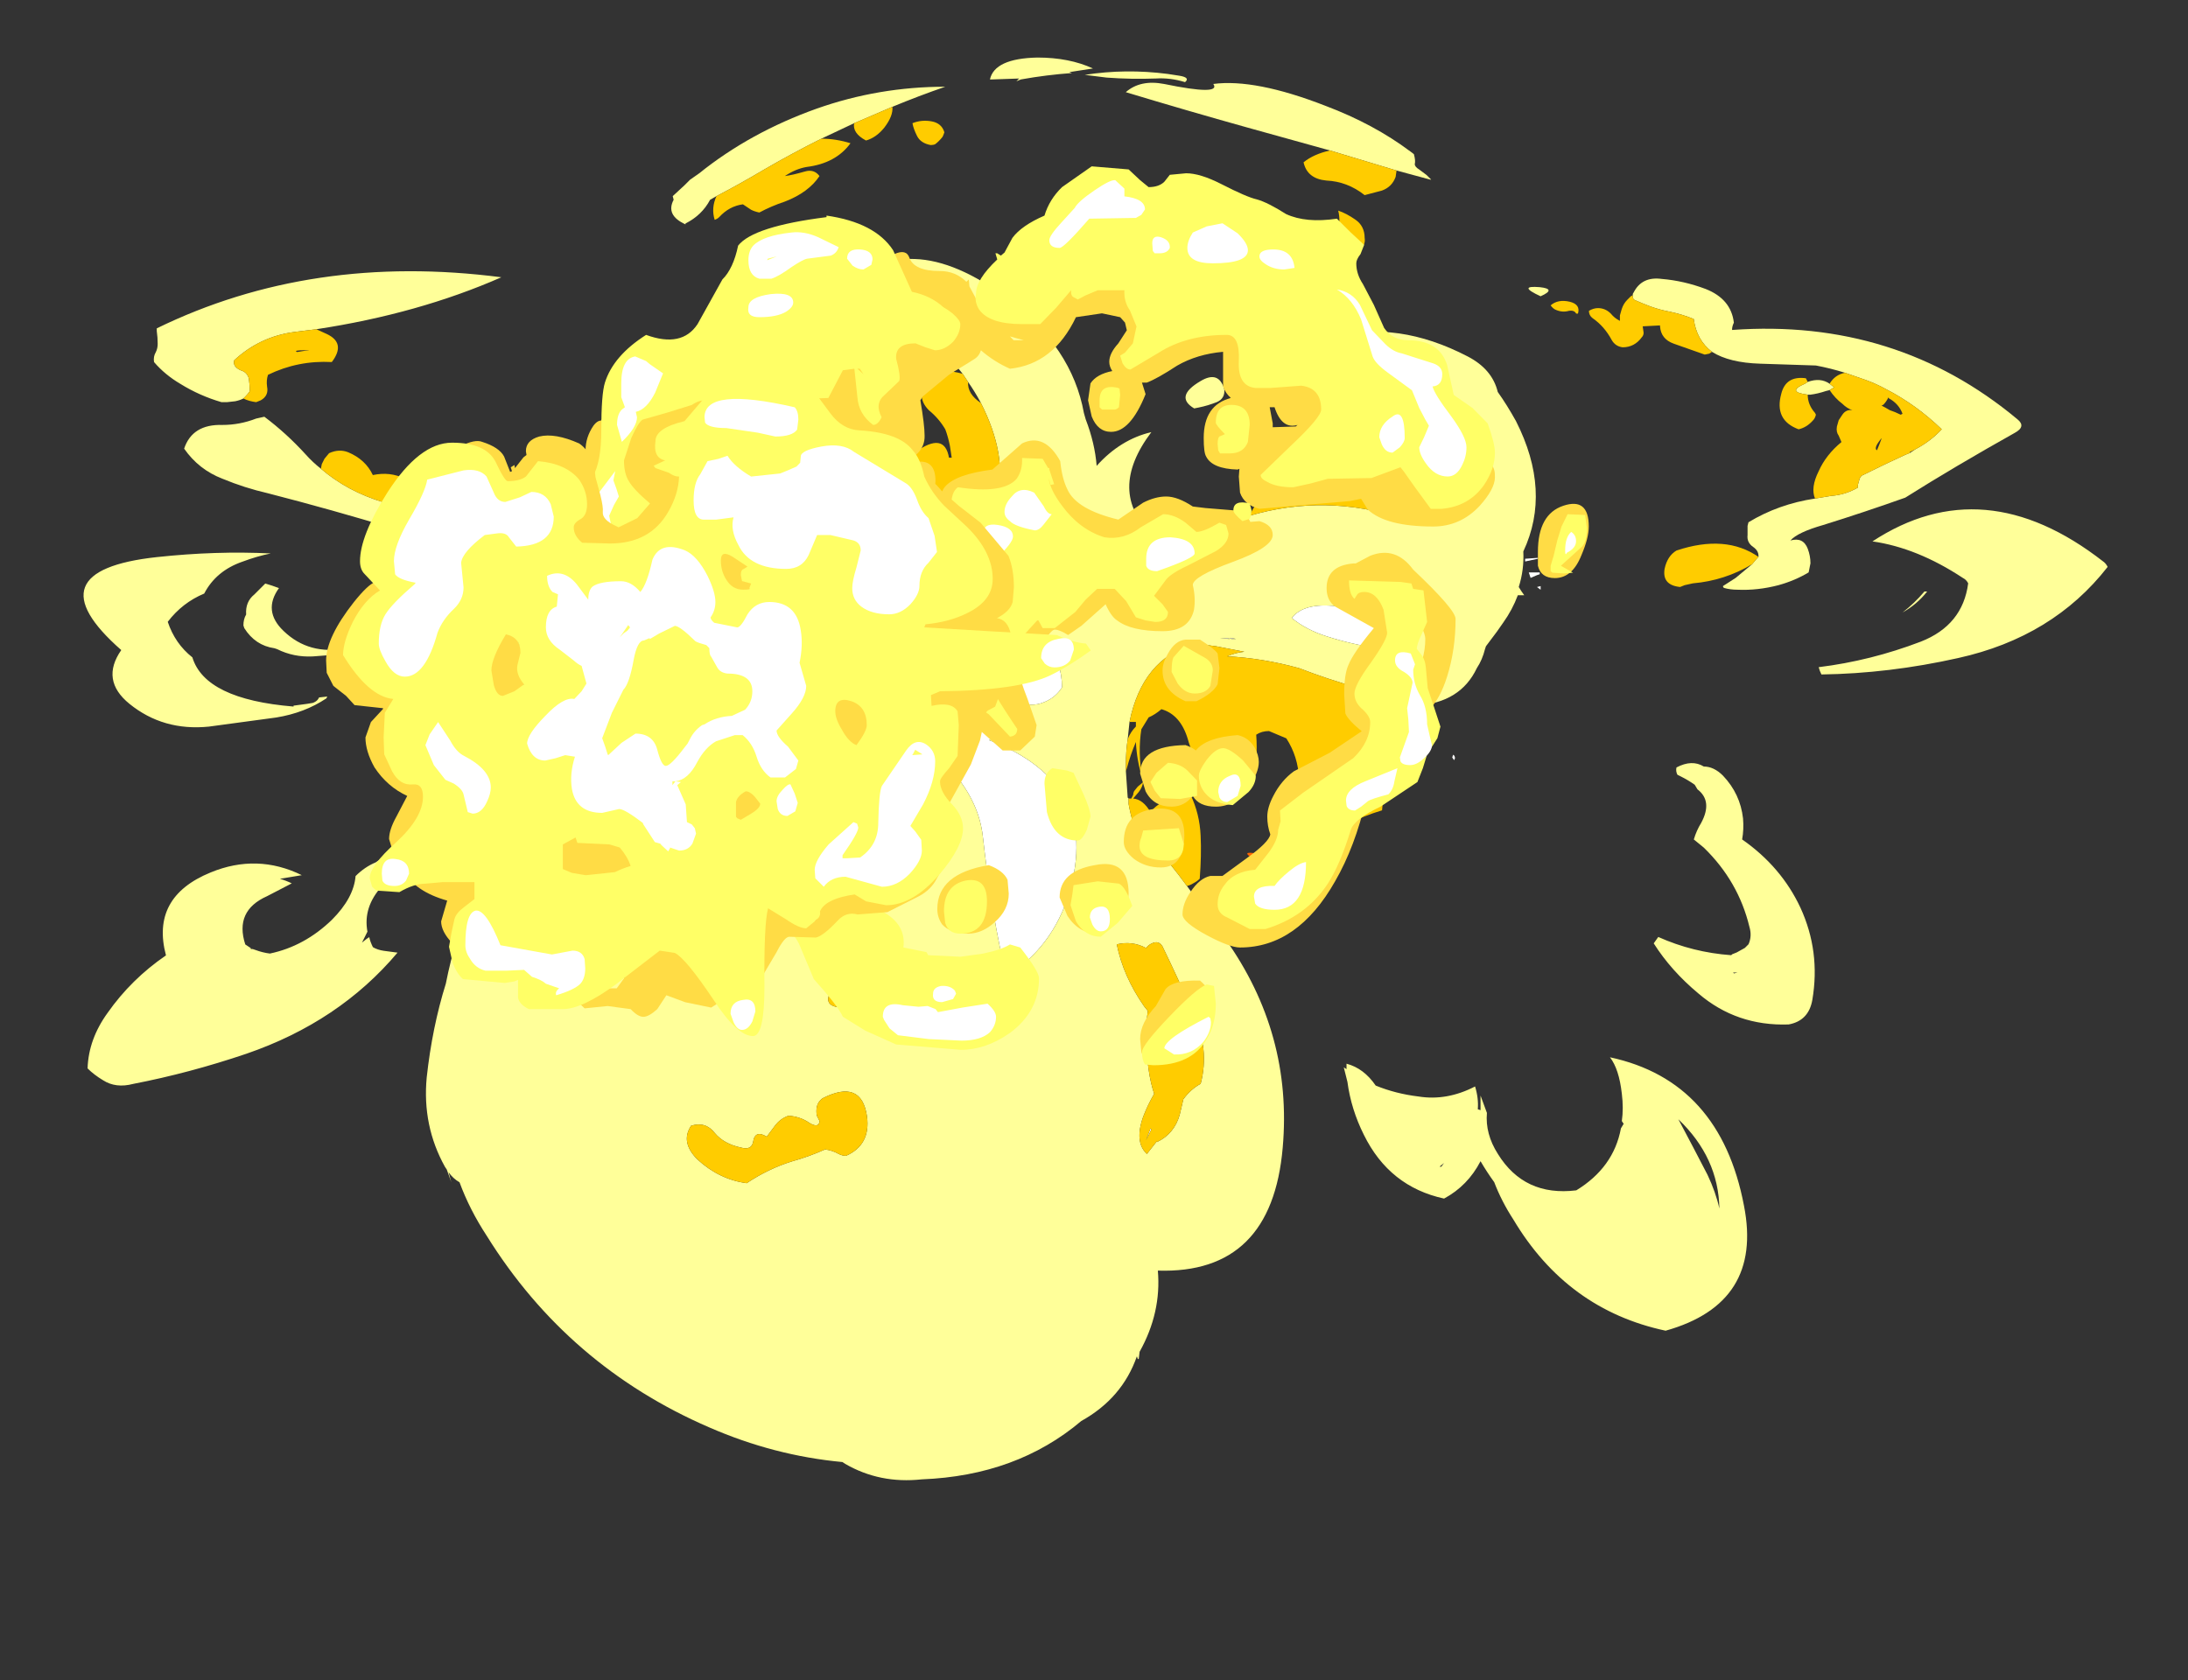<?xml version="1.0" encoding="UTF-8" standalone="no"?>
<svg xmlns:ffdec="https://www.free-decompiler.com/flash" xmlns:xlink="http://www.w3.org/1999/xlink" ffdec:objectType="frame" height="645.15px" width="840.05px" xmlns="http://www.w3.org/2000/svg">
  <rect width="100%" height="100%" fill="#333333" stroke="none"/>
  <g transform="matrix(1.0, 0.0, 0.0, 1.0, 395.0, 211.65)">
    <use ffdec:characterId="415" height="78.05" transform="matrix(7.0, -9.0E-4, 9.0E-4, 7.0, -362.823, -189.504)" width="111.0" xlink:href="#shape0"/>
    <use ffdec:characterId="416" height="58.4" transform="matrix(4.649, 0.0, 0.0, 5.911, -181.111, -147.772)" width="85.2" xlink:href="#shape1"/>
    <use ffdec:characterId="410" height="42.95" transform="matrix(4.649, 0.0, 0.0, 5.911, -269.796, -67.658)" width="63.15" xlink:href="#shape2"/>
  </g>
  <defs>
    <g id="shape0" transform="matrix(1.0, 0.0, 0.0, 1.0, 53.65, 27.25)">
      <path d="M26.05 1.15 L25.7 1.3 25.6 1.0 26.2 1.0 26.2 1.1 26.05 1.15 M26.1 0.25 L25.4 0.4 25.4 0.25 26.1 0.2 26.1 0.25 M26.25 1.75 L26.25 1.95 26.05 1.8 26.25 1.75 M19.0 2.8 Q18.75 3.45 18.2 3.85 L18.15 3.9 18.15 4.35 Q18.1 4.65 17.9 4.9 17.65 5.2 17.3 5.15 15.9 4.95 14.5 4.5 13.4 4.15 12.6 3.5 13.25 2.65 15.05 2.85 L15.1 2.75 Q15.35 2.2 15.9 1.9 L16.05 1.8 Q16.3 1.85 16.6 1.95 16.9 2.05 17.2 2.2 17.5 1.95 17.9 1.75 18.45 1.5 18.9 2.05 19.2 2.35 19.0 2.8 M21.45 11.0 Q21.55 11.05 21.55 11.2 L21.5 11.3 21.4 11.15 21.45 11.0 Q21.45 10.95 21.45 11.0 M8.5 5.95 L8.5 6.15 8.45 6.25 8.4 6.25 8.35 6.15 8.35 6.0 8.5 5.9 8.5 5.95 M5.7 26.95 L5.65 26.55 5.8 26.85 5.7 27.15 5.7 26.95 M4.9 31.55 L4.6 32.15 4.85 31.5 4.9 31.55 M-4.75 5.1 Q-4.05 4.9 -3.1 4.75 -0.05 4.3 0.0 7.3 -0.35 7.85 -0.95 8.1 -1.75 8.45 -2.55 8.0 -2.75 7.7 -2.8 7.45 -2.85 6.65 -3.4 6.7 -3.35 7.5 -3.2 8.45 -3.05 9.65 -4.0 10.2 2.15 12.55 0.4 18.55 -0.5 21.55 -3.05 23.15 -3.85 19.9 -4.35 15.45 -4.55 13.7 -5.85 12.1 -9.9 7.35 -5.95 5.55 L-5.45 5.05 Q-5.05 4.95 -4.75 5.1" fill="#ffffff" fill-rule="evenodd" stroke="none"/>
      <path d="M9.2 4.65 L8.65 4.6 9.1 4.6 9.2 4.65 M9.15 4.6 L9.35 4.6 9.55 4.65 9.3 4.65 9.15 4.6 M-12.35 5.05 L-12.15 5.35 -12.5 4.95 -12.35 5.05 M-14.1 16.95 L-14.3 16.75 -14.0 16.95 -14.1 16.95" fill="#cccccc" fill-rule="evenodd" stroke="none"/>
      <path d="M7.5 -8.05 L7.25 -8.0 Q6.15 -8.65 7.6 -9.5 8.6 -10.1 8.9 -9.05 8.95 -8.55 8.5 -8.35 8.0 -8.15 7.5 -8.05 M12.7 -10.4 Q12.25 -10.4 12.05 -10.85 L12.85 -11.1 Q13.35 -11.35 13.85 -11.55 L13.6 -11.7 14.9 -11.9 Q18.4 -12.85 22.25 -10.85 23.6 -10.15 23.9 -8.9 24.4 -8.2 24.9 -7.3 26.85 -3.45 25.3 -0.15 25.35 0.85 25.05 1.8 25.2 2.05 25.35 2.25 L25.0 2.25 Q24.7 3.05 24.2 3.75 L23.85 4.25 23.25 5.05 23.2 5.2 Q23.05 5.8 22.75 6.25 21.85 8.15 19.45 8.3 L20.2 9.35 Q19.75 8.8 19.25 8.3 L19.15 8.3 19.05 8.2 18.9 8.15 Q18.7 8.05 18.45 7.95 L18.3 7.9 18.15 7.95 17.95 7.9 17.1 7.7 16.8 7.55 16.15 7.3 Q14.55 6.85 13.0 6.25 11.0 5.7 9.05 5.6 9.5 5.4 10.0 5.35 L8.45 5.05 7.7 4.95 7.25 4.9 Q4.4 5.75 3.7 9.2 3.65 9.65 3.6 10.15 3.5 10.8 3.5 11.55 L3.5 11.9 Q3.55 12.65 3.6 13.35 L3.65 13.4 3.65 13.7 Q3.75 14.25 3.9 14.75 L5.1 16.05 5.35 16.3 5.65 16.65 6.4 17.6 6.85 18.2 7.65 19.3 8.15 20.05 8.95 21.1 Q12.65 26.3 12.1 32.55 11.5 39.5 5.25 39.3 5.45 41.6 4.25 43.75 L4.2 44.15 4.15 44.15 4.1 44.0 Q3.3 46.3 1.05 47.55 -2.5 50.55 -7.7 50.75 -10.0 51.0 -11.9 49.9 L-12.05 49.8 Q-15.8 49.45 -19.35 47.9 -27.1 44.55 -31.55 37.4 -32.5 35.95 -33.05 34.45 -33.4 34.25 -33.65 33.9 L-33.5 34.45 -33.75 33.75 -33.85 33.6 Q-35.1 31.35 -34.85 28.7 -34.55 25.95 -33.8 23.55 -33.3 21.0 -32.25 18.55 -31.55 17.0 -30.1 16.2 L-29.95 16.1 Q-27.5 12.9 -22.5 13.45 L-22.0 13.5 Q-18.75 13.95 -16.3 15.2 L-15.75 15.5 Q-14.55 16.0 -13.4 16.7 -13.75 16.85 -14.1 17.15 -14.15 17.55 -13.85 17.75 -13.35 18.1 -13.0 18.55 L-12.85 18.75 Q-13.25 19.15 -13.5 19.8 -13.95 20.75 -14.2 21.7 -13.85 22.45 -12.9 22.65 L-11.9 22.75 Q-12.1 22.85 -12.25 23.1 -12.25 23.2 -12.25 23.35 -12.5 23.65 -12.7 24.0 -13.1 24.75 -12.25 24.85 -11.85 24.75 -11.55 24.6 -8.7 23.95 -10.05 21.1 -10.5 20.25 -11.15 19.95 -10.65 19.05 -11.35 17.8 -12.15 16.45 -13.1 16.6 -12.4 15.95 -11.75 15.1 -11.5 14.55 -11.3 13.95 -11.0 13.1 -10.95 12.2 -10.8 10.7 -10.95 9.35 -10.95 9.0 -11.0 8.65 L-11.3 7.45 Q-11.45 6.85 -11.7 6.25 L-11.85 6.1 Q-12.45 5.25 -13.2 4.55 -13.9 4.05 -14.55 3.45 L-14.8 3.3 -15.0 3.15 Q-15.75 2.7 -16.25 2.25 -17.2 1.9 -18.2 1.65 -20.9 0.95 -23.9 0.75 -25.3 0.65 -25.65 -0.85 -27.6 -9.05 -19.8 -11.2 L-20.55 -10.5 Q-19.35 -11.0 -17.85 -11.1 -18.8 -10.65 -19.7 -9.85 L-20.4 -9.2 -20.45 -9.1 -21.35 -8.1 Q-23.8 -4.9 -22.75 -1.3 L-22.6 -1.55 -21.95 -1.6 -20.8 -1.65 -20.75 -1.65 Q-14.9 -3.1 -9.3 -1.05 -6.45 -0.05 -4.3 -1.5 -4.05 -1.9 -3.85 -2.35 -3.65 -2.75 -3.55 -3.2 -3.0 -5.45 -4.45 -8.3 L-4.5 -8.4 Q-4.8 -8.95 -5.15 -9.45 L-5.45 -9.9 Q-6.95 -11.85 -9.4 -13.05 -10.75 -13.7 -12.2 -14.3 -8.6 -18.25 -2.95 -14.0 0.55 -11.35 1.2 -7.75 L1.3 -7.4 Q1.8 -6.1 1.9 -4.85 3.2 -6.3 4.9 -6.7 2.45 -3.45 4.95 -1.05 5.7 -0.35 6.6 -0.1 7.35 -1.0 9.15 -1.7 9.7 -1.9 10.25 -2.1 14.45 -3.35 18.7 -1.95 L18.75 -1.9 18.9 -1.95 Q20.5 -3.25 20.25 -5.55 20.05 -7.3 19.3 -8.4 18.35 -9.75 16.6 -10.25 L16.5 -10.25 Q14.7 -10.15 13.25 -10.45 L12.9 -10.4 12.7 -10.4 M21.75 -7.0 L21.85 -6.55 21.85 -6.6 21.75 -7.0 M57.35 0.7 Q54.35 4.55 49.15 5.7 45.35 6.55 41.65 6.6 41.55 6.4 41.5 6.2 44.35 5.85 47.1 4.8 49.4 3.9 49.7 1.6 49.6 1.4 49.4 1.3 46.9 -0.35 44.45 -0.7 50.55 -4.7 57.1 0.4 57.25 0.5 57.35 0.7 M34.85 12.9 L34.7 12.65 Q34.35 12.4 33.95 12.2 L33.75 12.1 Q33.65 11.9 33.7 11.7 34.55 11.25 35.2 11.65 35.75 11.65 36.25 12.15 37.2 13.15 37.35 14.5 37.4 15.1 37.3 15.65 39.45 17.15 40.5 19.4 41.6 21.8 41.15 24.45 40.95 25.6 39.85 25.8 37.0 25.9 34.9 24.1 33.4 22.85 32.45 21.35 32.6 21.15 32.7 21.0 34.6 21.85 36.7 22.0 L36.75 21.95 37.0 21.85 37.45 21.6 37.65 21.4 Q37.85 20.95 37.7 20.45 37.1 17.95 35.2 16.1 L34.65 15.65 Q34.8 15.15 35.05 14.75 35.7 13.55 34.85 12.9 M47.3 2.05 L47.45 2.05 Q46.9 2.75 46.1 3.2 46.75 2.7 47.3 2.05 M36.8 22.95 L36.85 23.0 37.05 22.95 36.8 22.95 M19.0 2.8 Q19.2 2.35 18.9 2.05 18.45 1.5 17.9 1.75 17.5 1.95 17.2 2.2 16.9 2.05 16.6 1.95 16.3 1.85 16.05 1.8 L15.9 1.9 Q15.35 2.2 15.1 2.75 L15.05 2.85 Q13.25 2.65 12.6 3.5 13.4 4.15 14.5 4.5 15.9 4.95 17.3 5.15 17.65 5.2 17.9 4.9 18.1 4.65 18.15 4.35 L18.15 3.9 18.2 3.85 Q18.75 3.45 19.0 2.8 M20.05 7.4 L20.0 7.4 19.85 7.45 20.05 7.4 M9.15 4.6 L9.3 4.65 9.55 4.65 9.35 4.6 9.15 4.6 M9.2 4.65 L9.1 4.6 8.65 4.6 9.2 4.65 M4.75 21.45 L4.6 21.6 Q3.85 21.2 3.0 21.4 3.35 23.15 4.5 24.8 L4.7 25.05 Q4.5 26.55 4.75 28.3 4.85 29.0 5.05 29.6 4.7 30.2 4.45 30.85 3.95 32.25 4.65 32.9 L5.2 32.2 5.2 32.25 Q6.15 31.8 6.45 30.75 L6.65 29.9 Q7.05 29.35 7.6 29.05 8.1 27.15 7.2 25.2 6.4 23.35 5.5 21.5 5.25 21.1 4.75 21.45 M15.6 28.25 L15.6 27.95 Q16.55 28.2 17.2 29.15 18.3 29.6 19.55 29.75 21.1 30.0 22.65 29.2 22.85 29.85 22.8 30.45 L22.95 30.5 Q22.95 30.1 22.95 29.7 L23.3 30.65 Q23.2 31.8 23.9 32.9 25.35 35.25 28.2 34.9 30.25 33.65 30.65 31.5 L30.8 31.25 30.7 31.1 Q30.8 30.4 30.7 29.6 30.55 28.25 30.05 27.6 36.1 28.9 37.4 35.75 38.45 41.1 33.1 42.6 27.7 41.45 24.75 36.5 24.1 35.5 23.7 34.45 23.3 33.9 22.95 33.3 22.25 34.65 20.95 35.35 17.95 34.7 16.55 31.85 15.85 30.45 15.65 28.95 15.55 28.55 15.45 28.15 L15.6 28.25 M20.8 33.6 L20.95 33.4 20.7 33.6 20.8 33.6 M36.05 35.9 Q36.0 33.1 33.8 31.0 34.6 32.5 35.4 34.05 35.85 35.0 36.05 35.9 M-14.75 -12.85 Q-15.05 -12.75 -15.3 -12.55 -15.65 -12.25 -16.05 -12.2 L-16.05 -12.15 Q-17.8 -12.6 -16.25 -13.45 -15.3 -14.0 -14.55 -13.3 -14.5 -13.0 -14.75 -12.85 M-21.6 -0.1 L-21.6 -0.1 M-13.05 -0.2 L-13.3 -0.25 -13.35 -0.2 -13.05 -0.2 M-4.75 5.1 Q-5.05 4.95 -5.45 5.05 L-5.95 5.55 Q-9.9 7.35 -5.85 12.1 -4.55 13.7 -4.35 15.45 -3.85 19.9 -3.05 23.15 -0.5 21.55 0.4 18.55 2.15 12.55 -4.0 10.2 -3.05 9.65 -3.2 8.45 -3.35 7.5 -3.4 6.7 -2.85 6.65 -2.8 7.45 -2.75 7.7 -2.55 8.0 -1.75 8.45 -0.95 8.1 -0.35 7.85 0.0 7.3 -0.05 4.3 -3.1 4.75 -4.05 4.9 -4.75 5.1 M-12.35 5.05 L-12.5 4.95 -12.15 5.35 -12.35 5.05 M-14.1 16.95 L-14.0 16.95 -14.3 16.75 -14.1 16.95 M-19.3 21.8 Q-20.5 20.05 -22.6 20.35 -23.3 20.5 -23.9 20.85 -24.25 21.15 -24.25 21.6 -24.25 22.1 -23.9 22.4 L-23.8 22.55 Q-24.05 22.85 -24.0 23.2 -23.95 23.6 -23.6 23.7 L-23.5 23.7 Q-22.65 22.7 -21.4 22.2 -20.3 21.8 -19.3 21.8 M-39.8 5.5 L-41.1 5.6 Q-42.15 5.65 -43.05 5.2 L-43.2 5.15 Q-44.25 5.0 -44.85 4.05 L-44.9 3.9 Q-44.9 3.55 -44.75 3.3 -44.8 2.6 -44.3 2.2 L-43.7 1.6 Q-43.35 1.7 -42.95 1.85 -43.85 3.1 -42.7 4.2 -41.3 5.55 -39.25 5.15 -39.35 5.45 -39.8 5.5 M-40.85 8.0 Q-40.8 7.95 -40.75 7.85 L-40.3 7.8 -40.35 7.9 Q-41.55 8.7 -43.1 8.95 L-46.8 9.45 Q-49.3 9.7 -51.15 8.2 -52.75 6.9 -51.6 5.25 -56.55 0.9 -49.65 0.15 -46.4 -0.2 -43.4 -0.05 -44.15 0.1 -44.95 0.4 -46.4 0.9 -47.05 2.15 -48.25 2.65 -49.05 3.7 -48.65 4.9 -47.7 5.65 -47.0 7.95 -42.15 8.35 L-42.15 8.3 -41.4 8.2 -41.1 8.15 Q-40.95 8.1 -40.85 8.0 M-35.8 17.05 Q-36.6 17.35 -37.3 18.2 -38.35 19.35 -38.1 20.7 L-38.4 21.3 -38.15 21.1 -38.0 21.0 Q-37.95 21.25 -37.8 21.55 -37.55 21.7 -37.2 21.75 L-36.45 21.85 Q-39.65 25.65 -44.75 27.4 -47.85 28.45 -50.95 29.05 -51.9 29.3 -52.6 28.85 -53.1 28.55 -53.45 28.2 -53.4 26.6 -52.35 25.15 -51.05 23.3 -49.15 22.0 -50.0 18.8 -46.7 17.45 -44.15 16.4 -41.7 17.6 L-42.9 17.8 Q-42.55 17.9 -42.25 18.05 L-43.6 18.75 Q-45.4 19.55 -44.8 21.4 L-44.5 21.6 -44.5 21.65 -44.4 21.65 -44.25 21.7 Q-43.85 21.85 -43.45 21.9 -41.55 21.5 -40.05 20.05 -38.85 18.85 -38.75 17.65 -38.25 17.15 -37.65 16.9 -36.55 16.1 -35.45 16.6 L-35.8 17.05 M-13.45 30.8 L-13.3 31.1 Q-13.35 31.5 -13.85 31.2 -14.35 30.85 -15.0 30.8 -15.45 30.95 -15.75 31.35 L-16.2 31.95 Q-16.85 31.55 -16.95 32.25 -17.05 32.7 -17.6 32.55 -18.55 32.35 -19.05 31.75 -19.55 31.1 -20.35 31.35 -20.95 32.25 -20.0 33.2 -18.8 34.3 -17.3 34.5 -16.1 33.7 -14.8 33.3 -13.9 33.05 -13.0 32.65 -12.6 32.7 -12.25 32.9 -12.05 33.0 -11.85 33.0 -10.5 32.4 -10.7 30.85 -11.0 28.75 -13.15 29.85 -13.4 30.05 -13.45 30.3 -13.5 30.55 -13.45 30.8" fill="#ffff99" fill-rule="evenodd" stroke="none"/>
      <path d="M10.55 -9.05 Q11.65 -9.5 10.7 -9.15 9.9 -8.85 10.55 -9.05 M10.25 -2.1 Q10.95 -3.25 11.5 -4.25 12.6 -4.3 13.35 -3.35 13.55 -3.1 13.95 -2.9 15.5 -2.95 16.35 -4.35 16.75 -4.95 17.35 -5.3 15.4 -5.6 13.6 -6.7 13.25 -6.85 13.3 -7.25 13.25 -8.1 14.1 -8.25 15.1 -8.45 15.65 -9.3 12.65 -8.25 9.45 -8.35 9.3 -8.35 9.2 -8.55 11.0 -9.9 12.7 -10.4 L12.9 -10.4 13.25 -10.45 Q14.7 -10.15 16.5 -10.25 L16.6 -10.25 Q18.0 -9.7 19.3 -8.4 20.05 -7.3 20.25 -5.55 20.5 -3.25 18.9 -1.95 L18.75 -1.9 18.7 -1.95 Q14.45 -3.35 10.25 -2.1 M19.05 8.2 L18.95 8.55 Q18.95 9.05 18.75 9.55 L18.45 10.45 18.3 10.6 18.2 10.65 Q17.7 12.25 17.55 14.05 17.05 14.2 16.55 14.4 16.05 14.65 15.45 14.6 13.05 14.6 13.0 12.35 12.95 11.1 12.3 10.1 L11.35 9.7 Q10.95 9.7 10.65 9.9 10.7 10.6 10.65 11.3 L10.45 11.4 Q10.15 11.55 9.8 11.65 L9.5 11.7 Q9.1 12.15 8.55 12.4 7.3 11.65 6.9 10.15 6.5 8.8 5.45 8.5 5.1 8.8 4.75 8.95 L4.35 9.6 Q4.15 10.85 4.4 12.25 4.1 11.35 4.05 10.3 3.75 11.0 3.55 11.75 L3.5 11.9 3.5 11.55 Q3.5 10.8 3.6 10.15 3.75 9.75 4.05 9.45 L4.05 9.2 3.7 9.2 Q4.4 5.75 7.25 4.9 L7.7 4.95 8.45 5.05 10.0 5.35 Q9.5 5.4 9.05 5.6 11.0 5.7 13.0 6.25 14.55 6.85 16.15 7.3 L16.8 7.55 17.1 7.7 17.95 7.9 18.15 7.95 18.3 7.9 18.45 7.95 Q18.7 8.05 18.9 8.15 L19.05 8.2 M3.6 13.35 L3.65 13.4 3.8 13.4 3.9 13.2 Q3.9 13.1 3.95 13.0 L4.15 12.75 4.45 12.5 Q4.4 12.8 4.2 13.05 L3.9 13.4 Q4.45 13.45 4.85 14.15 5.0 13.95 5.2 13.8 6.1 13.1 7.05 13.2 7.55 14.25 7.6 15.45 7.65 16.5 7.55 17.8 7.4 17.95 7.2 18.05 7.05 18.15 6.85 18.2 L6.4 17.6 5.65 16.65 5.35 16.3 Q5.35 16.2 5.4 16.1 L5.1 16.05 3.9 14.75 Q3.75 14.25 3.65 13.7 L3.65 13.4 3.6 13.35 M-22.0 13.5 Q-22.0 13.3 -22.05 13.1 -22.1 12.8 -21.85 12.65 -21.7 12.5 -21.5 12.4 -21.2 12.25 -20.85 12.15 -20.85 12.05 -20.8 11.95 -19.05 9.8 -15.95 10.65 -14.7 12.35 -12.75 13.1 -11.85 13.45 -11.3 13.95 -11.5 14.55 -11.75 15.1 -12.4 15.95 -13.1 16.6 -12.15 16.45 -11.35 17.8 -10.65 19.05 -11.15 19.95 -10.5 20.25 -10.05 21.1 -8.7 23.95 -11.55 24.6 -11.85 24.75 -12.25 24.85 -13.1 24.75 -12.7 24.0 -12.5 23.65 -12.25 23.35 -12.25 23.2 -12.25 23.1 -12.1 22.85 -11.9 22.75 L-12.9 22.65 Q-13.85 22.45 -14.2 21.7 -13.95 20.75 -13.5 19.8 -13.25 19.15 -12.85 18.75 L-13.0 18.55 Q-13.35 18.1 -13.85 17.75 -14.15 17.55 -14.1 17.15 -13.75 16.85 -13.4 16.7 -14.55 16.0 -15.75 15.5 L-16.3 15.2 Q-18.75 13.95 -22.0 13.5 M-10.95 9.35 Q-11.25 9.0 -11.8 8.75 -12.0 9.0 -12.1 9.35 -12.15 9.55 -12.35 9.7 -13.55 9.8 -14.0 8.7 -14.4 7.8 -14.25 6.65 -14.55 6.4 -15.2 6.35 -19.3 6.15 -19.25 2.4 -19.0 2.2 -18.75 2.05 -18.45 1.9 -18.2 1.65 -17.2 1.9 -16.25 2.25 -15.75 2.7 -15.0 3.15 L-14.8 3.3 -14.55 3.45 Q-13.9 4.05 -13.2 4.55 -12.45 5.25 -11.85 6.1 L-11.7 6.25 Q-11.45 6.85 -11.3 7.45 L-11.0 8.65 Q-10.95 9.0 -10.95 9.35 M-20.4 -9.2 L-20.05 -8.8 -19.9 -8.65 Q-19.2 -7.9 -18.35 -7.3 -18.05 -7.05 -17.8 -6.8 -17.25 -6.35 -17.05 -5.6 L-17.0 -5.45 Q-17.35 -4.65 -18.1 -4.25 -18.95 -3.6 -19.7 -4.15 -20.2 -4.3 -20.7 -4.7 L-21.0 -4.55 Q-21.45 -4.3 -21.5 -3.8 L-21.55 -3.65 Q-21.1 -3.5 -20.6 -3.35 -16.2 -4.3 -11.95 -4.05 L-10.85 -3.95 -9.7 -3.85 Q-9.5 -3.8 -9.3 -3.6 -9.2 -3.5 -9.2 -3.4 -9.15 -3.25 -9.2 -3.05 L-9.2 -3.0 Q-8.8 -2.55 -8.45 -1.9 -8.65 -1.65 -8.6 -1.6 L-8.4 -1.55 -7.5 -1.6 Q-7.3 -1.75 -7.3 -2.05 L-7.3 -2.25 Q-7.35 -2.45 -7.4 -2.65 L-7.5 -2.7 Q-7.7 -2.8 -7.85 -2.95 L-8.2 -3.3 Q-8.4 -3.55 -8.35 -3.9 L-8.3 -4.05 -8.45 -4.4 Q-8.95 -4.95 -8.05 -5.6 -6.45 -6.75 -6.2 -5.3 L-6.05 -5.3 -6.15 -5.95 Q-6.25 -6.45 -6.4 -6.85 -6.75 -7.45 -7.3 -7.9 -7.7 -8.3 -7.7 -8.75 L-7.6 -8.9 -7.3 -9.5 Q-7.1 -9.8 -6.8 -10.0 -6.65 -10.1 -6.45 -10.05 -5.95 -10.05 -5.45 -9.9 L-5.15 -9.45 Q-5.2 -8.8 -4.45 -8.3 -3.0 -5.45 -3.55 -3.2 L-3.75 -3.05 -3.8 -3.0 Q-4.0 -2.9 -4.2 -2.85 -3.9 -2.65 -3.85 -2.35 -4.05 -1.9 -4.3 -1.5 -6.45 -0.05 -9.3 -1.05 -14.9 -3.1 -20.75 -1.65 L-20.8 -1.65 -21.95 -1.6 -22.6 -1.55 -22.75 -1.3 Q-23.8 -4.9 -21.35 -8.1 L-20.45 -9.1 -20.4 -9.2 M16.8 13.75 L17.15 13.65 17.25 12.95 17.25 13.05 Q17.1 13.5 16.8 13.75 M13.55 13.0 L13.55 12.6 13.35 12.15 13.35 12.25 Q13.45 12.8 13.75 13.35 14.1 13.55 14.55 13.7 L13.75 13.15 13.55 13.0 M8.5 5.95 L8.5 5.9 8.35 6.0 8.35 6.15 8.4 6.25 8.45 6.25 8.5 6.15 8.5 5.95 M4.75 21.45 Q5.25 21.1 5.5 21.5 6.4 23.35 7.2 25.2 8.1 27.15 7.6 29.05 7.05 29.35 6.65 29.9 L6.45 30.75 Q6.15 31.8 5.2 32.25 L5.2 32.2 4.65 32.9 Q3.95 32.25 4.45 30.85 4.7 30.2 5.05 29.6 4.85 29.0 4.75 28.3 4.5 26.55 4.7 25.05 L4.5 24.8 Q3.35 23.15 3.0 21.4 3.85 21.2 4.6 21.6 L4.75 21.45 M5.7 26.95 L5.7 27.15 5.8 26.85 5.65 26.55 5.7 26.95 M4.9 31.55 L4.85 31.5 4.6 32.15 4.9 31.55 M-13.25 8.65 L-13.1 8.8 Q-12.5 9.1 -12.4 8.65 L-12.65 8.85 -12.95 8.8 -13.1 8.75 -13.25 8.65 M-18.5 3.1 L-18.6 3.2 -18.5 3.55 -18.5 3.1 M-19.3 21.8 Q-20.3 21.8 -21.4 22.2 -22.65 22.7 -23.5 23.7 L-23.6 23.7 Q-23.95 23.6 -24.0 23.2 -24.05 22.85 -23.8 22.55 L-23.9 22.4 Q-24.25 22.1 -24.25 21.6 -24.25 21.15 -23.9 20.85 -23.3 20.5 -22.6 20.35 -20.5 20.05 -19.3 21.8 M-13.45 30.8 Q-13.5 30.55 -13.45 30.3 -13.4 30.05 -13.15 29.85 -11.0 28.75 -10.7 30.85 -10.5 32.4 -11.85 33.0 -12.05 33.0 -12.25 32.9 -12.6 32.7 -13.0 32.65 -13.9 33.05 -14.8 33.3 -16.1 33.7 -17.3 34.5 -18.8 34.3 -20.0 33.2 -20.95 32.25 -20.35 31.35 -19.55 31.1 -19.05 31.75 -18.55 32.35 -17.6 32.55 -17.05 32.7 -16.95 32.25 -16.85 31.55 -16.2 31.95 L-15.75 31.35 Q-15.45 30.95 -15.0 30.8 -14.35 30.85 -13.85 31.2 -13.35 31.5 -13.3 31.1 L-13.45 30.8" fill="#ffcc00" fill-rule="evenodd" stroke="none"/>
      <path d="M5.25 11.65 Q5.7 11.75 5.0 12.05 L4.95 12.05 Q4.15 11.4 5.25 11.65 M8.0 18.55 Q7.25 18.35 8.1 17.95 9.1 17.5 8.0 18.55 M10.4 16.65 Q9.85 16.3 10.55 16.4 11.1 16.5 10.4 16.65 M-12.75 11.4 Q-11.85 11.55 -12.9 11.7 -13.7 11.25 -12.75 11.4" fill="#ff6600" fill-rule="evenodd" stroke="none"/>
      <path d="M14.7 -22.15 L10.2 -23.4 Q6.8 -24.35 3.5 -25.35 4.3 -26.05 5.6 -25.8 8.75 -25.15 8.3 -25.8 10.6 -26.1 14.45 -24.6 17.1 -23.6 19.1 -22.1 L19.3 -21.95 Q19.4 -21.6 19.35 -21.4 19.35 -21.25 19.6 -21.1 L20.0 -20.8 20.25 -20.55 20.2 -20.55 18.35 -21.05 14.7 -22.15 M6.75 -25.9 Q5.95 -26.15 5.15 -26.1 3.8 -26.05 2.45 -26.15 L1.25 -26.3 Q3.5 -26.65 5.8 -26.35 L6.45 -26.25 Q7.05 -26.15 6.75 -25.9 M0.55 -26.4 Q-0.85 -26.3 -2.25 -26.05 L-2.5 -25.95 -2.35 -26.1 -3.8 -26.05 -3.95 -26.05 Q-3.7 -27.2 -1.35 -27.25 0.4 -27.25 1.7 -26.65 L0.4 -26.45 0.55 -26.4 M31.3 -14.2 Q31.3 -14.3 31.35 -14.35 31.8 -15.25 32.9 -15.1 34.1 -15.0 35.3 -14.55 36.7 -14.0 36.85 -12.7 36.75 -12.5 36.75 -12.3 45.75 -12.95 52.4 -7.4 52.9 -7.0 52.25 -6.65 48.95 -4.8 46.25 -3.1 44.0 -2.3 41.75 -1.6 40.35 -1.2 39.95 -0.75 40.65 -0.95 40.9 -0.3 41.05 0.1 41.05 0.5 L40.95 1.0 Q40.2 1.45 39.3 1.7 38.15 2.0 37.05 1.95 36.65 1.95 36.3 1.85 36.25 1.8 36.25 1.75 36.65 1.5 36.95 1.3 L37.85 0.55 38.1 0.25 38.2 0.15 38.2 0.1 Q38.2 -0.2 37.9 -0.4 37.55 -0.65 37.6 -1.05 L37.6 -1.55 37.65 -1.75 Q39.3 -2.75 41.3 -3.05 L42.2 -3.2 Q42.95 -3.25 43.65 -3.65 L43.65 -3.8 Q43.7 -4.0 43.75 -4.15 43.8 -4.25 43.85 -4.3 45.05 -4.9 46.25 -5.45 L46.5 -5.55 46.8 -5.75 Q47.65 -6.2 48.25 -6.85 46.85 -8.2 45.2 -9.05 44.65 -9.35 44.1 -9.55 L42.95 -9.95 Q42.15 -10.2 41.35 -10.35 L38.3 -10.45 Q36.6 -10.5 35.65 -11.1 34.8 -11.75 34.65 -12.9 34.05 -13.15 33.35 -13.3 32.8 -13.4 32.25 -13.6 31.85 -13.75 31.4 -13.95 31.3 -14.0 31.3 -14.2 M42.1 -9.0 L41.9 -8.95 Q41.45 -8.8 41.05 -8.75 L40.9 -8.75 Q39.7 -8.9 40.75 -9.35 L40.9 -9.45 Q41.6 -9.7 42.1 -9.35 L42.35 -9.15 42.1 -9.0 M26.25 -14.15 Q24.95 -14.75 26.2 -14.65 27.15 -14.55 26.25 -14.15 M-44.9 -8.55 Q-45.1 -8.45 -45.35 -8.4 L-45.8 -8.35 -46.1 -8.35 Q-47.3 -8.7 -48.35 -9.35 -49.2 -9.85 -49.8 -10.55 -49.85 -10.85 -49.7 -11.1 -49.6 -11.3 -49.6 -11.55 -49.6 -11.9 -49.65 -12.25 L-49.65 -12.4 Q-41.15 -16.55 -30.75 -15.2 -35.3 -13.2 -40.9 -12.35 L-42.1 -12.2 Q-44.0 -11.95 -45.4 -10.65 -45.5 -10.3 -45.05 -10.1 -44.7 -10.0 -44.6 -9.65 -44.55 -9.3 -44.55 -8.95 -44.65 -8.8 -44.8 -8.65 L-44.9 -8.55 M-36.9 -2.75 Q-35.95 -2.4 -35.25 -1.7 -35.05 -1.25 -35.6 -1.5 L-36.0 -1.55 -36.6 -1.4 Q-40.05 -2.45 -43.55 -3.35 -44.85 -3.65 -46.05 -4.15 -47.35 -4.65 -48.15 -5.8 -47.7 -7.15 -46.05 -7.1 -45.1 -7.1 -44.2 -7.45 L-43.75 -7.55 Q-42.55 -6.65 -41.5 -5.5 -41.1 -5.05 -40.65 -4.7 -39.2 -3.45 -37.2 -2.85 L-36.9 -2.75 M-11.4 -23.65 L-13.2 -22.8 Q-14.8 -22.0 -16.35 -21.1 -17.7 -20.3 -18.95 -19.65 L-19.3 -19.45 Q-19.75 -18.6 -20.65 -18.15 L-20.65 -18.1 Q-21.75 -18.6 -21.3 -19.45 L-21.35 -19.65 -20.7 -20.25 -20.4 -20.55 -19.9 -20.9 Q-17.1 -23.15 -13.45 -24.45 -10.05 -25.65 -6.4 -25.65 -7.85 -25.15 -9.3 -24.55 L-11.4 -23.65 M-16.45 -13.65 Q-15.9 -13.45 -16.6 -13.25 -17.55 -14.0 -16.45 -13.65" fill="#ffff99" fill-rule="evenodd" stroke="none"/>
      <path d="M18.35 -21.05 L18.3 -20.7 Q18.1 -20.15 17.55 -19.95 L16.6 -19.7 Q15.65 -20.45 14.5 -20.5 13.45 -20.6 13.25 -21.5 13.8 -21.95 14.7 -22.15 L18.35 -21.05 M15.15 -18.85 Q15.6 -18.7 16.1 -18.35 16.6 -18.0 16.6 -17.35 16.65 -17.05 16.45 -16.8 16.15 -16.45 15.7 -16.4 14.75 -16.7 15.1 -17.7 15.3 -18.25 15.15 -18.85 M37.85 0.55 Q36.35 1.45 34.6 1.6 L34.15 1.7 33.9 1.8 Q32.9 1.7 33.05 0.8 33.2 0.1 33.7 -0.2 36.4 -1.1 38.2 0.15 L38.1 0.25 37.85 0.55 M41.3 -3.05 Q41.05 -3.65 41.5 -4.55 41.9 -5.45 42.75 -6.15 L42.6 -6.5 Q42.45 -6.7 42.5 -7.0 42.55 -7.2 42.6 -7.35 L42.8 -7.65 Q43.0 -7.95 43.35 -7.9 43.05 -8.0 42.8 -8.25 42.4 -8.55 42.1 -9.0 L42.35 -9.15 42.1 -9.35 Q42.4 -9.85 42.95 -9.95 L44.1 -9.55 Q44.65 -9.35 45.2 -9.05 46.85 -8.2 48.25 -6.85 47.65 -6.2 46.8 -5.75 L46.5 -5.6 46.5 -5.55 46.25 -5.45 Q45.05 -4.9 43.85 -4.3 43.8 -4.25 43.75 -4.15 43.7 -4.0 43.65 -3.8 L43.65 -3.65 Q42.95 -3.25 42.2 -3.2 L41.3 -3.05 M40.9 -8.75 Q40.9 -8.2 41.3 -7.75 L41.35 -7.65 Q41.3 -7.45 41.2 -7.35 40.85 -6.95 40.4 -6.85 39.05 -7.35 39.45 -8.8 39.7 -9.8 40.8 -9.65 L40.9 -9.45 40.75 -9.35 Q39.7 -8.9 40.9 -8.75 M35.65 -11.1 L35.5 -11.0 35.25 -10.95 33.55 -11.55 Q32.85 -11.8 32.8 -12.5 L32.8 -12.55 31.85 -12.5 31.9 -12.15 Q31.9 -12.0 31.8 -11.9 31.4 -11.35 30.75 -11.35 30.35 -11.4 30.15 -11.75 29.75 -12.5 29.1 -12.95 28.9 -13.1 28.9 -13.35 29.15 -13.5 29.4 -13.5 29.8 -13.5 30.1 -13.2 30.3 -12.95 30.6 -12.8 L30.6 -13.1 30.7 -13.45 Q30.8 -13.75 31.0 -13.95 L31.2 -14.15 31.3 -14.2 Q31.3 -14.0 31.4 -13.95 31.85 -13.75 32.25 -13.6 32.8 -13.4 33.35 -13.3 34.05 -13.15 34.65 -12.9 34.8 -11.75 35.65 -11.1 M27.8 -13.35 Q27.45 -13.25 27.1 -13.4 26.95 -13.45 26.8 -13.65 27.2 -14.0 27.85 -13.85 28.45 -13.7 28.3 -13.2 L28.2 -13.2 Q28.1 -13.4 27.8 -13.35 M45.3 -8.6 L45.3 -8.55 Q45.2 -8.35 45.05 -8.2 L44.95 -8.15 Q45.15 -8.05 45.4 -7.9 45.7 -7.8 46.0 -7.65 L46.1 -7.7 Q45.9 -8.25 45.35 -8.55 L45.3 -8.6 M44.7 -5.7 Q45.05 -6.55 44.9 -6.3 44.5 -5.8 44.7 -5.7 M-40.9 -12.35 L-40.35 -12.1 Q-39.25 -11.6 -40.05 -10.55 -41.9 -10.65 -43.55 -9.85 -43.65 -9.55 -43.6 -9.2 -43.5 -8.7 -43.95 -8.45 L-44.2 -8.35 Q-44.6 -8.4 -44.9 -8.55 L-44.8 -8.65 Q-44.65 -8.8 -44.55 -8.95 -44.55 -9.3 -44.6 -9.65 -44.7 -10.0 -45.05 -10.1 -45.5 -10.3 -45.4 -10.65 -44.0 -11.95 -42.1 -12.2 L-40.9 -12.35 M-41.5 -11.2 Q-42.2 -11.2 -41.95 -11.1 -40.95 -11.25 -41.5 -11.2 M-40.65 -4.7 L-40.6 -4.95 -40.45 -5.25 -40.2 -5.55 Q-39.65 -5.8 -39.15 -5.6 -38.2 -5.2 -37.8 -4.35 -36.85 -4.55 -36.05 -4.15 -35.45 -3.85 -35.0 -3.6 -34.9 -3.8 -34.6 -4.0 -33.9 -4.55 -33.65 -3.7 -33.65 -3.55 -33.7 -3.4 -33.85 -2.95 -34.35 -2.95 L-34.35 -2.9 Q-35.1 -3.15 -35.0 -3.5 -35.4 -3.35 -35.7 -3.2 -36.3 -2.9 -36.9 -2.75 L-37.2 -2.85 Q-39.2 -3.45 -40.65 -4.7 M-9.3 -24.55 Q-9.25 -24.05 -9.75 -23.4 -10.2 -22.85 -10.75 -22.7 -11.5 -23.1 -11.4 -23.65 L-9.3 -24.55 M-13.2 -22.8 Q-12.4 -22.8 -11.6 -22.55 -12.4 -21.45 -14.0 -21.25 -14.6 -21.15 -15.2 -20.75 -14.8 -20.8 -14.1 -21.0 -13.6 -21.15 -13.3 -20.75 -13.9 -19.85 -15.2 -19.35 -15.95 -19.1 -16.6 -18.75 -16.85 -18.8 -17.05 -18.9 L-17.5 -19.2 Q-18.25 -19.1 -18.8 -18.5 -18.9 -18.4 -19.05 -18.35 -19.25 -19.0 -18.95 -19.65 -17.7 -20.3 -16.35 -21.1 -14.8 -22.0 -13.2 -22.8 M-6.45 -23.15 Q-6.5 -23.0 -6.55 -22.9 -6.75 -22.65 -6.95 -22.5 -7.05 -22.45 -7.2 -22.45 -7.75 -22.55 -7.95 -22.95 -8.15 -23.35 -8.2 -23.65 -7.7 -23.85 -7.15 -23.75 -6.6 -23.65 -6.45 -23.15" fill="#ffcc00" fill-rule="evenodd" stroke="none"/>
    </g>
    <g id="shape1" transform="matrix(1.0, 0.0, 0.0, 1.0, 37.1, 25.7)">
      <path d="M12.35 -14.9 L17.1 -15.45 20.0 -14.7 27.65 -10.75 30.4 -7.35 35.6 -4.85 39.2 -6.55 Q40.4 -6.55 40.35 -5.5 40.35 -4.75 39.1 -3.65 37.5 -2.3 35.25 -2.3 31.35 -2.3 29.85 -3.4 L29.3 -4.1 28.35 -3.95 20.9 -3.45 Q19.65 -3.7 19.3 -4.5 L19.2 -5.55 19.25 -6.05 19.1 -6.0 Q17.0 -6.05 16.5 -6.85 16.3 -7.1 16.3 -8.05 16.3 -10.2 18.55 -10.65 18.1 -10.95 17.9 -11.4 L17.9 -13.65 Q15.75 -13.5 14.1 -12.75 12.45 -11.9 11.6 -11.65 L11.2 -11.65 11.5 -10.9 Q10.25 -8.45 8.65 -8.45 7.55 -8.45 7.05 -9.45 L6.75 -10.5 6.95 -11.6 Q7.45 -12.2 8.75 -12.4 8.5 -12.7 8.5 -13.0 8.5 -13.55 9.25 -14.2 L9.95 -15.05 9.8 -15.55 9.4 -15.9 7.9 -16.15 5.75 -15.9 Q3.9 -12.85 0.3 -12.55 -1.0 -13.0 -2.1 -13.75 -2.25 -13.35 -2.7 -13.15 L-3.2 -12.9 -4.25 -12.4 -4.75 -12.15 -6.9 -10.75 -7.1 -10.5 Q-6.75 -8.9 -6.75 -8.2 -6.7 -6.85 -9.25 -6.25 L-10.1 -6.25 -10.95 -6.75 Q-12.9 -7.0 -13.8 -8.4 -14.9 -10.2 -15.3 -10.2 -16.4 -10.2 -17.3 -8.65 -18.05 -7.4 -18.05 -6.75 L-17.45 -5.25 Q-16.85 -3.9 -16.85 -3.0 -16.85 -2.05 -17.0 -1.8 -17.25 -1.4 -18.8 -0.25 L-20.3 -0.25 -23.0 -2.6 Q-24.5 -4.15 -24.35 -4.95 L-24.45 -5.0 -25.1 -5.05 -25.95 -4.85 Q-26.55 -4.55 -27.0 -4.5 L-26.95 -1.4 -25.3 -0.9 Q-20.6 0.9 -20.6 4.25 L-20.85 6.25 Q-21.1 7.7 -21.55 7.95 -23.4 9.2 -23.65 9.75 L-23.6 11.35 -23.65 11.9 -21.75 11.9 Q-20.6 12.4 -20.25 12.85 -20.1 13.05 -20.1 13.6 -20.1 14.35 -20.9 15.25 -21.85 16.4 -23.2 16.4 -24.5 16.4 -25.0 15.15 L-25.25 13.8 Q-25.8 14.05 -26.55 14.05 -28.0 14.05 -28.0 13.2 -28.0 13.05 -26.95 12.65 L-25.85 11.35 -24.8 2.75 -27.5 0.75 -29.05 1.5 -30.35 1.25 -30.6 1.25 -31.0 1.4 Q-32.0 1.95 -33.0 1.95 -34.75 1.95 -35.95 0.2 -36.55 -0.75 -36.8 -1.6 L-36.3 -3.15 -35.7 -4.6 -34.75 -5.2 Q-34.35 -5.45 -34.45 -5.9 L-34.75 -7.25 Q-34.75 -8.1 -34.1 -8.85 -33.3 -9.7 -32.4 -8.4 L-31.95 -5.65 Q-31.95 -4.45 -33.3 -3.8 -34.6 -3.1 -34.6 -1.6 L-32.3 0.15 -28.05 -6.25 -23.3 -7.9 -18.1 -11.05 -13.05 -13.15 -10.1 -12.1 Q-10.1 -14.45 -5.05 -15.1 L-11.0 -18.45 -12.6 -19.6 Q-10.9 -20.05 -9.25 -19.35 L-9.25 -20.0 Q-8.25 -20.35 -8.0 -19.75 -7.6 -18.9 -5.5 -18.9 -4.2 -18.9 -3.3 -18.2 L-3.1 -18.35 -3.05 -17.9 -2.4 -16.95 7.4 -18.2 Q10.3 -18.2 11.65 -16.6 L12.35 -14.9 M0.6 -14.4 L1.45 -14.4 0.3 -14.65 0.6 -14.4 M4.45 -6.55 Q4.6 -5.4 5.05 -4.7 5.8 -3.4 9.25 -2.75 L11.3 -3.85 Q12.3 -4.25 13.2 -4.25 14.15 -4.25 15.4 -3.6 L16.45 -3.5 18.8 -3.35 Q19.8 -3.25 20.15 -2.6 L20.9 -2.65 Q22.0 -2.4 22.0 -1.75 22.0 -0.95 18.7 0.0 15.4 0.95 15.4 1.5 15.65 2.35 15.5 3.1 15.1 4.5 12.9 4.5 10.3 4.5 9.15 3.8 8.65 3.55 8.2 2.75 L6.2 4.15 5.1 4.75 Q4.4 4.4 4.0 4.4 3.75 4.4 3.25 5.0 L2.05 5.9 Q1.05 6.4 1.05 7.05 1.05 7.5 1.75 8.9 L2.5 10.6 2.35 11.35 1.15 12.25 -0.3 12.25 -2.95 10.4 Q-5.55 8.75 -8.35 8.75 L-10.45 9.6 Q-12.65 10.45 -13.65 10.65 L-15.1 10.65 Q-15.9 10.3 -17.35 8.45 L-18.75 6.25 -18.7 5.7 Q-18.55 5.2 -17.75 5.05 L-15.7 5.05 Q-14.55 5.25 -13.25 6.0 -13.15 4.55 -10.85 4.85 L-10.1 4.95 Q-9.9 3.0 -6.95 3.0 L-5.0 3.3 Q-5.7 2.7 -5.7 2.2 -5.7 1.45 -4.7 0.8 -3.65 0.2 -3.65 -0.8 L-4.55 -2.05 Q-5.45 -3.1 -5.45 -3.8 -5.45 -4.55 -5.05 -4.9 -4.15 -5.7 -1.15 -6.0 L1.3 -7.7 Q3.15 -8.4 4.45 -6.55 M2.05 -5.9 L0.65 -4.6 -3.15 -3.7 -1.75 -2.1 Q-1.45 -1.7 -1.45 -0.8 L-3.15 2.2 Q-2.9 2.45 -2.0 2.5 -1.1 2.55 -0.75 3.0 L8.2 0.75 11.95 2.55 Q12.15 0.1 15.7 -1.4 L13.25 -2.35 9.25 -0.9 3.35 -3.4 2.05 -5.9 M21.75 -10.05 L22.0 -9.0 22.0 -8.75 23.9 -8.8 24.05 -8.9 Q22.75 -8.6 22.15 -10.05 L21.75 -10.05 M47.5 -0.45 Q46.75 1.05 45.3 1.05 44.15 1.05 43.9 0.25 L43.9 -0.65 Q43.9 -3.1 46.0 -3.65 48.1 -4.2 48.1 -2.3 48.1 -1.55 47.5 -0.45 M32.45 2.0 L31.6 11.05 19.4 22.15 19.85 22.2 Q20.9 22.2 22.15 21.65 L23.9 20.65 Q24.65 20.05 26.2 19.3 L27.0 16.9 28.4 16.05 29.7 15.45 Q28.8 18.5 27.15 20.75 24.05 25.05 19.3 25.05 18.45 25.05 16.55 24.25 14.55 23.4 14.55 22.9 14.55 22.2 15.2 21.45 15.95 20.55 16.85 20.4 L17.85 20.4 19.85 19.25 Q21.7 18.2 21.8 17.7 21.55 17.15 21.55 16.55 21.55 15.95 22.05 15.2 22.7 14.2 23.75 13.6 L26.7 12.4 29.35 11.0 Q28.25 10.3 28.0 9.85 L27.9 8.6 Q27.9 7.3 28.25 6.7 28.65 5.9 30.35 4.3 L27.15 2.9 Q26.45 2.5 26.45 1.7 26.45 0.25 28.65 0.1 L28.85 0.1 30.05 -0.4 Q32.15 -1.05 33.6 0.5 37.1 3.1 37.1 3.7 37.1 5.7 36.4 7.45 35.25 10.35 32.7 10.3 L32.4 9.55 Q32.4 9.2 33.55 7.8 34.6 6.4 34.6 5.0 34.6 4.4 33.15 2.75 L32.45 2.0 M20.85 13.0 Q20.85 13.7 20.0 14.65 18.9 15.9 17.3 15.9 15.9 15.9 15.4 15.2 14.7 15.9 13.65 15.9 12.15 15.9 11.5 14.9 L11.05 13.75 Q11.05 11.95 14.8 11.9 15.35 12.05 15.65 12.25 16.5 11.4 19.1 11.25 20.0 11.4 20.5 12.05 20.85 12.55 20.85 13.0 M12.9 7.05 Q12.9 6.55 13.35 5.95 13.95 5.1 14.8 5.05 L16.0 5.05 Q17.2 5.65 17.45 5.95 L17.6 6.9 17.45 7.95 Q17.05 8.55 15.7 9.05 L14.8 9.05 Q12.9 8.4 12.9 7.05 M14.7 17.75 Q14.7 19.85 12.75 19.85 11.5 19.85 10.55 19.3 9.7 18.75 9.7 18.2 9.7 16.3 12.2 16.05 14.7 15.8 14.7 17.75 M17.0 28.45 Q17.0 29.15 15.55 30.8 13.9 32.65 12.6 32.65 11.5 32.65 11.15 31.85 L11.05 31.0 Q11.05 29.95 12.35 28.85 L13.15 27.75 Q13.8 27.15 16.0 27.2 17.0 27.9 17.0 28.45 M7.55 24.15 Q6.0 24.15 5.05 23.0 L4.4 21.8 Q4.4 20.1 7.3 19.7 10.1 19.25 10.1 21.55 10.1 22.3 9.15 23.2 8.15 24.15 7.55 24.15 M0.2 21.55 Q0.2 22.6 -0.95 23.4 -2.0 24.15 -3.15 24.15 -4.6 24.15 -5.3 23.55 -5.7 23.1 -5.7 22.55 -5.7 20.25 -1.45 19.7 -0.25 20.05 0.1 20.65 L0.2 21.55 M-10.1 -4.4 Q-10.1 -5.9 -7.95 -6.4 -5.85 -6.9 -5.85 -5.25 -5.85 -4.65 -6.9 -3.85 -7.9 -3.0 -8.65 -3.0 -9.85 -3.0 -10.1 -3.65 L-10.1 -4.4 M-14.85 8.65 L-14.25 8.9 -12.8 8.65 -14.0 7.9 -14.85 8.65 M-5.85 18.25 Q-5.85 19.15 -6.5 19.85 -7.4 20.75 -8.95 20.75 -11.35 20.75 -12.1 19.25 L-12.35 17.7 Q-12.35 15.25 -9.1 15.6 -5.85 16.0 -5.85 18.25 M-33.65 15.5 Q-31.4 15.6 -31.4 18.3 -31.4 19.05 -31.95 19.75 L-33.45 20.55 Q-34.65 20.55 -35.4 19.3 -35.95 18.4 -35.95 17.85 L-33.65 15.5" fill="#ffdc45" fill-rule="evenodd" stroke="none"/>
      <path d="M23.1 -22.6 Q24.75 -22.0 27.3 -22.3 L28.45 -21.4 29.55 -20.6 29.25 -20.0 Q28.9 -19.65 28.9 -19.4 28.9 -18.7 29.45 -18.05 L30.35 -16.7 31.2 -15.2 Q31.9 -14.4 33.2 -14.4 35.75 -14.4 36.4 -12.8 L36.95 -10.85 38.5 -10.0 39.75 -9.0 Q40.35 -7.7 40.35 -7.1 40.35 -6.05 39.45 -5.0 38.2 -3.6 35.95 -3.45 L35.05 -3.45 33.7 -4.9 32.85 -5.85 32.55 -6.15 30.15 -5.45 26.55 -5.4 25.15 -5.1 23.7 -4.85 Q22.3 -4.85 21.55 -5.2 21.0 -5.4 21.0 -5.65 L23.5 -7.55 Q26.0 -9.4 26.0 -9.9 26.0 -11.3 24.35 -11.45 L21.8 -11.3 20.6 -11.3 Q19.1 -11.4 19.2 -13.05 19.3 -14.75 18.2 -14.75 14.9 -14.75 12.6 -13.6 L10.25 -12.5 Q9.9 -12.5 9.6 -12.9 L9.4 -13.4 9.8 -13.6 10.45 -14.2 10.75 -15.3 10.2 -16.35 Q9.7 -16.9 9.75 -17.65 L7.55 -17.65 6.5 -17.3 6.15 -17.15 5.9 -17.05 5.55 -17.2 Q5.4 -17.25 5.35 -17.45 L5.35 -17.65 4.1 -16.5 2.8 -15.45 1.3 -15.45 Q-1.4 -15.45 -2.25 -16.4 -2.65 -16.9 -2.5 -17.45 -2.5 -18.35 -0.75 -19.65 L-0.9 -20.05 -0.75 -20.05 -0.45 -19.9 -0.15 -20.1 0.5 -21.05 Q1.25 -21.85 3.15 -22.5 3.55 -23.55 4.6 -24.35 L7.05 -25.7 10.1 -25.5 11.05 -24.8 11.75 -24.35 Q12.6 -24.35 13.05 -24.7 L13.5 -25.15 14.85 -25.25 Q16.0 -25.25 17.75 -24.55 19.85 -23.7 20.7 -23.55 21.6 -23.35 23.1 -22.6 M9.35 -11.25 L9.4 -10.85 9.3 -10.05 Q9.1 -9.9 8.95 -9.9 L7.9 -9.9 7.7 -10.05 7.7 -10.5 Q7.7 -11.6 9.25 -11.3 L9.35 -11.25 M1.3 -6.75 L3.0 -6.7 3.45 -6.1 3.55 -6.1 3.55 -6.0 3.95 -5.05 3.65 -5.0 3.5 -5.45 Q3.6 -4.7 4.6 -3.65 6.05 -2.1 8.1 -1.6 9.7 -1.4 11.1 -2.25 L12.95 -3.1 Q13.85 -3.1 14.8 -2.55 L15.7 -1.95 Q16.3 -1.95 17.6 -2.55 L18.15 -2.4 18.35 -1.85 Q18.35 -1.2 17.3 -0.7 L14.95 0.25 Q13.45 0.8 13.1 1.25 L12.2 2.2 12.9 2.75 13.35 3.25 Q13.35 3.9 12.3 3.9 L11.5 3.8 10.7 3.6 9.9 2.55 8.95 1.75 7.5 1.75 6.55 2.45 5.7 3.25 4.0 4.3 3.0 4.3 2.65 3.8 2.55 3.8 0.75 5.35 -0.35 6.15 Q-0.35 6.45 -0.95 6.9 L-1.5 7.6 Q-1.5 8.05 0.9 10.85 0.9 11.3 0.3 11.35 L-1.45 9.9 Q-2.4 9.35 -3.5 9.35 -5.2 9.35 -5.55 8.4 L-5.7 8.15 -6.1 8.05 -7.75 7.6 Q-8.55 7.6 -11.5 8.8 L-14.35 9.95 Q-14.95 9.95 -15.55 9.4 -16.15 8.85 -16.15 8.55 L-16.15 8.45 -16.35 8.25 Q-17.3 7.05 -17.3 6.55 L-17.1 6.1 -16.75 6.0 -13.65 6.45 -12.65 7.25 -12.45 7.75 -12.6 8.25 Q-9.2 6.45 -7.75 6.3 L-7.95 6.25 Q-8.95 4.95 -8.95 4.6 -8.95 3.35 -7.2 3.75 -5.45 4.15 -5.45 5.25 L-5.45 5.75 -5.6 5.9 -7.05 6.35 -7.3 6.35 -3.05 7.2 -2.3 6.4 -2.25 6.35 -2.35 6.25 -2.5 5.65 -1.75 3.4 -1.75 3.25 -2.95 3.25 Q-4.15 2.95 -4.45 2.55 L-4.55 1.8 Q-4.55 1.05 -3.5 0.6 -2.5 0.2 -2.5 -0.75 -2.5 -1.55 -3.5 -2.2 -4.55 -2.8 -4.55 -3.65 -4.55 -4.55 -4.0 -4.85 -0.25 -4.4 0.85 -5.4 1.35 -5.95 1.3 -6.75 M18.05 -8.3 Q17.3 -8.9 17.3 -9.05 17.3 -10.25 18.7 -10.2 20.1 -10.15 20.1 -8.9 L19.95 -7.8 Q19.6 -7.05 18.45 -7.05 L17.65 -7.05 17.5 -7.25 17.45 -7.65 Q17.45 -8.05 17.6 -8.15 L18.05 -8.3 M18.75 -3.35 Q18.75 -4.05 20.1 -3.8 L20.25 -3.35 20.2 -3.0 20.1 -2.8 19.5 -2.65 Q18.75 -3.15 18.75 -3.35 M45.5 -1.4 L45.85 -2.3 46.35 -3.1 47.8 -3.05 47.95 -2.2 Q47.95 -1.35 47.55 -1.0 L45.8 0.25 46.8 0.7 46.05 0.75 45.1 0.7 44.95 0.6 44.95 0.25 45.2 -0.4 45.5 -1.4 M34.45 1.85 L34.75 3.9 34.3 4.7 Q33.9 5.35 33.9 5.65 L34.25 6.0 Q34.6 6.35 34.65 6.9 L34.8 8.2 35.35 9.5 35.85 10.7 35.6 11.45 34.75 12.5 34.4 13.4 33.95 14.3 30.9 15.9 Q28.75 16.7 28.45 17.4 27.55 19.7 26.55 20.9 24.75 23.05 21.4 23.85 L20.1 23.85 18.25 23.1 Q17.45 22.85 17.45 22.25 17.45 21.55 18.0 21.0 18.8 20.1 20.55 20.0 L21.65 18.9 Q22.45 18.05 22.45 17.4 L22.65 16.85 22.6 16.15 24.5 15.0 28.65 12.75 Q30.05 11.7 30.05 10.4 30.05 10.05 29.45 9.6 28.75 9.15 28.75 8.55 28.75 8.0 30.1 6.55 31.45 5.05 31.45 4.6 L31.15 3.1 Q30.6 1.95 29.55 1.95 29.1 1.95 28.95 2.15 L28.75 2.4 Q28.3 2.1 28.3 1.2 L30.4 1.25 32.55 1.3 33.45 1.4 33.6 1.75 34.45 1.85 M20.0 14.95 L18.7 15.8 Q17.15 15.7 16.45 15.05 15.9 14.55 15.9 13.9 15.9 13.55 16.55 12.85 17.3 12.1 17.9 12.1 18.45 12.1 19.55 12.9 L20.6 13.9 Q20.6 14.45 20.0 14.95 M14.65 5.45 L16.45 6.25 Q17.05 6.55 17.05 7.05 L16.85 8.05 Q16.5 8.55 15.55 8.55 14.75 8.55 14.15 7.9 L13.65 7.15 Q13.65 6.45 13.8 6.2 L14.65 5.45 M5.55 13.7 L6.35 15.05 Q6.95 16.1 6.95 16.55 L6.65 17.4 Q6.25 18.1 5.9 18.1 3.95 18.1 3.35 16.25 L3.15 14.4 Q3.15 13.7 3.8 13.4 L5.0 13.55 5.55 13.7 M15.75 14.2 L15.75 15.2 14.35 15.4 12.75 15.35 12.25 14.85 11.9 14.3 12.4 13.7 13.35 13.05 Q14.35 13.1 14.95 13.55 L15.75 14.2 M11.3 17.45 L14.25 17.3 14.65 18.3 Q14.65 19.4 13.35 19.4 11.0 19.4 11.0 18.45 11.0 18.15 11.15 17.9 L11.3 17.45 M17.15 27.55 L17.3 28.7 Q17.3 30.05 16.55 31.0 15.3 32.7 12.15 32.7 L11.45 32.65 Q11.2 32.35 11.2 31.85 11.2 31.4 13.45 29.55 15.7 27.7 16.55 27.45 L17.15 27.55 M5.45 21.6 L5.55 21.0 7.55 20.75 9.3 20.9 Q9.85 21.1 10.4 22.35 L9.2 23.45 7.8 24.35 Q6.5 24.35 5.75 23.35 L5.3 22.3 5.45 21.6 M2.7 27.05 Q2.7 29.2 0.3 30.6 -1.7 31.7 -3.75 31.7 L-9.1 31.35 -11.65 30.45 -13.5 29.55 Q-13.9 28.85 -15.9 27.1 L-17.1 24.85 Q-18.0 23.35 -20.95 22.75 L-21.15 22.6 -23.45 22.5 -24.65 21.4 -24.75 21.25 -24.8 21.25 Q-25.7 21.25 -25.7 20.4 -25.7 19.7 -25.1 18.7 -24.5 17.7 -24.05 17.55 L-19.8 17.05 -16.45 16.9 -16.35 16.8 -16.3 17.15 -16.7 17.9 Q-17.15 18.45 -17.65 18.6 L-17.75 18.7 Q-18.4 19.45 -18.4 20.3 -18.4 21.0 -16.4 21.2 L-13.4 21.35 Q-12.65 21.9 -10.25 22.7 -8.25 23.55 -8.5 25.05 L-6.6 25.35 -6.45 25.55 -3.8 25.65 -1.95 25.45 Q-0.4 25.2 0.3 24.85 L1.15 25.05 Q2.7 26.6 2.7 27.05 M-14.85 -22.5 Q-10.85 -22.05 -9.35 -20.25 L-7.8 -17.55 Q-6.25 -17.3 -5.2 -16.55 -4.85 -16.4 -4.45 -16.15 -3.8 -15.7 -3.8 -15.45 -3.8 -14.85 -4.4 -14.3 -5.1 -13.75 -5.9 -13.75 L-6.7 -13.95 -7.5 -14.2 Q-9.2 -14.2 -9.1 -13.2 -8.7 -12.05 -8.85 -11.75 L-10.05 -10.85 Q-10.9 -10.3 -10.3 -9.4 -10.6 -8.9 -11.0 -8.9 -12.2 -9.6 -12.3 -10.7 L-12.55 -12.55 -13.5 -12.45 -14.7 -10.65 -16.5 -10.6 -17.25 -10.75 -17.9 -11.05 -19.25 -8.9 Q-19.25 -8.5 -18.6 -7.85 -17.95 -7.25 -17.95 -6.9 -17.95 -6.2 -18.7 -4.9 L-19.5 -3.85 -19.45 -3.6 Q-19.45 -2.85 -20.2 -2.75 L-20.15 -2.65 -20.2 -2.55 Q-20.25 -2.45 -20.45 -2.4 -21.45 -3.1 -21.75 -4.55 L-22.3 -6.8 -22.9 -7.05 -23.55 -7.15 Q-24.05 -7.15 -25.5 -6.1 L-26.3 -6.1 Q-27.05 -6.15 -27.55 -5.9 -28.75 -5.3 -28.8 -4.55 L-28.65 -3.35 Q-28.65 -2.2 -29.3 -1.0 -30.1 0.6 -31.7 0.9 L-33.6 0.7 Q-34.9 -0.1 -35.25 -0.9 L-35.35 -2.3 -35.3 -3.65 -34.15 -5.55 Q-33.45 -6.5 -33.45 -8.55 -33.45 -10.9 -33.15 -11.65 -32.45 -13.4 -29.75 -14.75 -26.8 -13.9 -25.5 -15.45 L-23.45 -18.35 Q-22.55 -19.05 -22.15 -20.55 -20.9 -21.8 -14.85 -22.4 L-14.85 -22.5 M-12.1 -12.55 L-12.3 -12.55 -11.8 -12.2 -12.1 -12.55 M-7.5 -5.05 Q-7.5 -4.1 -8.65 -3.95 L-9.4 -4.7 -9.95 -5.6 -9.85 -5.9 -9.75 -5.9 Q-7.5 -6.05 -7.5 -5.05 M-10.2 4.9 L-10.15 5.35 -10.25 5.9 -10.5 6.05 -11.2 6.15 -11.9 6.1 -12.05 5.35 Q-12.05 4.65 -10.3 4.75 L-10.2 4.9 M-12.05 17.1 L-7.7 17.4 Q-6.9 18.05 -6.9 18.7 -6.9 19.2 -7.15 19.5 L-8.5 20.45 -8.55 20.75 -11.45 19.45 Q-12.75 18.75 -12.75 18.15 -12.75 17.6 -12.05 17.1 M-26.0 0.6 Q-25.55 0.9 -25.45 1.3 -24.35 1.55 -23.65 2.65 -23.05 3.75 -23.05 4.75 L-23.15 7.05 Q-23.15 7.25 -23.9 8.0 -24.7 8.8 -24.95 9.25 L-24.9 11.4 Q-24.8 12.75 -26.25 13.55 L-27.55 13.5 -28.45 12.35 -28.9 11.25 -29.45 10.05 -29.7 9.1 -29.6 8.15 Q-29.35 7.4 -28.3 7.25 L-28.15 7.05 -28.0 6.55 -28.3 5.4 -28.75 4.05 -29.15 2.75 -29.5 1.7 -29.15 0.85 -28.45 0.05 -27.6 0.05 Q-27.05 0.2 -26.6 0.4 -26.35 0.4 -26.0 0.6 M-36.7 17.95 L-37.1 17.35 -36.55 15.7 -35.85 14.95 -34.05 15.0 Q-33.2 15.35 -33.3 16.25 L-33.6 17.4 Q-33.6 18.0 -32.6 18.75 -31.7 19.55 -31.7 19.7 -31.7 20.45 -32.25 20.9 L-34.5 20.9 -35.05 20.4 -35.4 20.45 Q-36.3 20.45 -36.9 18.75 L-36.7 17.95 M-22.45 12.85 L-22.25 12.9 -22.45 12.8 -22.45 12.85 M-21.3 13.05 L-20.95 13.55 -21.6 14.7 Q-22.3 15.55 -22.75 15.7 L-24.1 15.7 Q-25.15 15.7 -25.4 15.3 L-25.55 14.65 Q-25.55 14.0 -25.05 13.3 -24.35 12.4 -23.05 12.35 L-21.85 12.45 -21.3 13.05 M-21.7 13.5 L-21.45 13.85 -21.4 13.85 -21.7 13.5 M-1.6 22.05 Q-1.6 24.15 -3.8 24.15 -4.8 24.15 -5.05 23.45 L-5.15 22.7 Q-5.15 21.0 -3.35 20.7 -1.6 20.45 -1.6 22.05 M-11.0 19.3 L-10.4 19.75 -10.15 19.75 -11.0 19.25 -11.0 19.3" fill="#ffff66" fill-rule="evenodd" stroke="none"/>
      <path d="M20.9 -19.85 Q20.9 -20.3 22.05 -20.3 23.65 -20.3 23.8 -19.1 L22.95 -19.0 Q22.05 -19.0 21.4 -19.35 20.9 -19.6 20.9 -19.85 M9.75 -24.25 L9.75 -23.75 Q11.45 -23.6 11.45 -22.9 L11.15 -22.55 10.7 -22.35 6.85 -22.3 Q4.75 -20.4 4.4 -20.4 3.55 -20.4 3.55 -20.9 3.55 -21.2 4.55 -22.05 L5.65 -23.0 Q5.9 -23.4 7.3 -24.15 8.6 -24.85 9.0 -24.8 L9.75 -24.25 M12.25 -20.05 L12.1 -20.2 12.05 -20.7 Q12.05 -21.25 12.75 -21.1 13.55 -20.9 13.5 -20.4 13.3 -20.05 12.65 -20.05 L12.25 -20.05 M19.1 -21.35 Q19.95 -20.7 19.95 -20.25 19.95 -19.4 17.05 -19.4 14.95 -19.4 14.95 -20.4 14.95 -20.85 15.4 -21.4 L16.55 -21.8 17.85 -22.0 19.1 -21.35 M0.3 -2.65 Q-0.15 -2.9 -0.15 -3.25 -0.15 -3.75 0.45 -4.25 1.15 -4.95 2.3 -4.5 L3.1 -3.6 Q3.4 -3.1 3.75 -3.1 L3.05 -2.4 Q2.7 -2.05 2.35 -2.05 0.7 -2.3 0.3 -2.65 M13.55 -1.6 Q15.55 -1.5 15.55 -0.55 15.55 -0.25 12.45 0.6 11.7 0.6 11.55 0.25 L11.55 -0.2 Q11.55 -1.6 13.55 -1.6 M36.0 -12.2 Q36.0 -11.45 35.2 -11.4 35.35 -10.9 36.75 -9.45 38.0 -8.1 38.0 -7.45 38.0 -6.85 37.65 -6.3 37.2 -5.55 36.45 -5.55 35.4 -5.55 34.65 -6.4 34.1 -7.0 34.1 -7.45 L34.5 -8.1 34.9 -8.85 34.6 -9.25 34.1 -10.0 33.5 -11.15 31.5 -12.3 Q30.45 -12.9 30.25 -13.35 L29.3 -15.75 Q28.6 -17.1 27.3 -17.7 28.55 -17.55 29.2 -16.7 L30.2 -15.05 31.3 -14.15 Q31.95 -13.65 32.65 -13.55 L35.25 -12.9 Q36.0 -12.7 36.0 -12.2 M36.1 -7.55 L36.1 -7.55 M32.5 -7.45 L31.9 -7.1 Q31.3 -7.1 31.0 -7.65 L30.8 -8.1 Q30.8 -8.9 31.9 -9.45 32.9 -10.05 32.9 -8.05 32.9 -7.8 32.5 -7.45 M47.05 -1.35 Q47.05 -0.9 46.3 -0.6 46.15 -0.35 46.15 -0.75 46.15 -1.6 46.65 -1.95 47.05 -1.75 47.05 -1.35 M33.4 5.95 L33.75 6.65 33.6 7.0 Q33.6 7.9 34.15 8.65 34.75 9.4 34.75 10.55 L34.95 11.25 35.15 11.9 Q35.15 12.3 34.5 12.75 33.9 13.2 33.35 13.2 32.7 13.2 32.55 12.95 L32.5 12.7 33.25 11.05 33.2 10.25 33.1 9.5 33.55 7.85 Q33.55 7.5 32.85 7.15 32.1 6.85 32.1 6.4 32.1 5.65 33.4 5.95 M28.8 16.15 Q28.25 16.15 28.1 15.85 L28.05 15.5 Q28.05 14.75 29.65 14.25 L32.3 13.4 32.05 14.25 Q31.95 14.8 31.55 15.1 30.1 15.4 29.85 15.55 L29.3 15.9 28.8 16.15 M19.1 15.2 L18.25 15.6 Q17.8 15.6 17.6 15.3 L17.5 14.95 Q17.5 14.2 18.45 13.9 19.35 13.55 19.35 14.55 L19.1 15.2 M6.9 23.1 Q6.9 22.5 7.7 22.4 8.55 22.3 8.55 23.2 8.55 24.0 7.8 24.0 7.4 24.0 7.1 23.55 L6.9 23.1 M16.85 29.65 L16.9 29.9 Q16.9 30.55 16.25 31.2 15.3 32.05 13.85 32.0 L13.05 31.6 Q13.05 31.0 16.7 29.55 L16.85 29.65 M22.15 22.6 Q20.9 22.6 20.55 22.2 L20.45 21.75 Q20.45 21.0 22.15 21.05 22.5 20.65 23.35 20.1 24.2 19.55 24.75 19.5 24.75 22.6 22.15 22.6 M-17.75 -19.15 Q-18.8 -18.55 -19.4 -18.4 L-20.4 -18.4 Q-21.3 -18.6 -21.3 -19.6 -21.3 -20.2 -20.9 -20.55 -20.1 -21.2 -17.75 -21.4 -16.7 -21.5 -15.55 -21.1 L-13.85 -20.45 Q-14.0 -20.05 -14.5 -19.9 L-16.45 -19.7 Q-16.8 -19.65 -17.75 -19.15 M-19.75 -19.6 L-18.95 -19.85 -19.7 -19.7 -19.75 -19.6 M-11.15 -19.3 L-11.8 -19.0 Q-12.25 -19.0 -12.7 -19.25 L-13.15 -19.7 Q-13.15 -20.35 -12.1 -20.3 -11.05 -20.25 -11.05 -19.65 L-11.15 -19.3 M-28.35 -12.25 L-29.0 -11.0 Q-29.7 -9.9 -30.6 -9.75 L-30.5 -9.4 Q-30.5 -8.75 -31.75 -7.8 L-32.15 -8.9 Q-32.15 -9.6 -31.75 -9.9 L-31.5 -10.05 -31.8 -10.7 -31.8 -11.6 Q-31.8 -13.2 -30.65 -13.35 L-29.75 -13.05 -29.45 -12.85 -28.35 -12.25 M-21.3 -16.55 Q-21.3 -17.2 -19.45 -17.4 -17.6 -17.55 -17.6 -16.85 -17.6 -16.55 -18.2 -16.25 -18.95 -15.9 -20.4 -15.9 -21.45 -15.9 -21.3 -16.55 M-32.45 -5.3 L-32.2 -4.75 -32.0 -4.25 -32.4 -3.7 -32.8 -3.0 -32.4 -1.5 Q-32.4 -0.8 -33.15 -0.8 -33.85 -0.8 -34.45 -3.0 -34.45 -3.55 -33.6 -4.55 L-32.3 -5.9 -32.45 -5.3 M-1.9 -1.85 Q-1.9 -2.55 -0.7 -2.4 0.55 -2.25 0.55 -1.65 0.55 -1.25 -0.8 -0.25 -1.9 -1.05 -1.9 -1.85 M-1.9 1.95 Q-1.55 1.25 -1.55 0.75 L-1.15 0.25 -0.75 -0.05 -0.55 0.7 -1.25 1.8 -2.1 3.4 -2.25 3.4 -2.3 2.75 -1.9 1.95 M-7.15 5.95 Q-8.25 5.95 -8.05 5.3 -8.05 4.6 -7.1 4.75 -6.15 4.85 -6.15 5.35 -6.15 5.95 -7.15 5.95 M-13.75 9.15 Q-15.45 9.15 -15.45 7.8 -15.45 7.05 -14.85 6.95 -14.3 6.9 -13.7 7.25 L-12.9 8.55 -13.75 9.15 M-27.05 4.75 Q-27.85 4.75 -28.2 3.5 L-28.4 2.35 Q-28.4 1.25 -27.15 2.05 -25.9 2.85 -25.9 3.7 -25.9 4.1 -26.2 4.4 -26.55 4.75 -27.05 4.75 M-36.3 17.9 L-36.45 17.5 Q-36.45 17.15 -36.1 17.0 L-36.05 17.75 -35.75 18.45 Q-35.0 18.85 -34.5 19.2 L-33.85 19.75 -35.2 20.0 Q-35.9 20.0 -36.5 19.55 L-37.0 19.0 Q-36.4 18.7 -36.3 18.2 -36.25 18.05 -36.3 17.9 M-28.0 11.55 L-28.0 11.25 Q-28.0 10.4 -27.15 10.4 -26.3 10.4 -26.3 11.4 -26.3 12.0 -27.15 12.0 -27.85 12.0 -28.0 11.55 M-24.85 14.6 Q-24.85 13.7 -24.0 13.8 -23.15 13.9 -23.15 14.8 -23.15 15.35 -24.0 15.4 -24.7 15.4 -24.85 14.95 L-24.85 14.6 M-23.85 19.95 L-23.9 19.25 Q-23.8 18.9 -23.0 18.65 -22.25 18.4 -21.45 19.4 L-20.4 20.7 -19.3 21.4 -18.15 21.9 -20.2 22.15 Q-23.85 22.15 -23.85 19.95 M-4.25 27.85 L-4.15 28.05 -4.4 28.4 -5.3 28.6 Q-6.15 28.6 -6.05 28.05 -6.05 27.65 -5.4 27.55 -4.65 27.5 -4.25 27.85 M-16.5 23.65 Q-17.5 23.65 -17.75 22.75 -17.75 22.4 -17.3 22.3 L-16.35 22.4 Q-16.1 22.55 -15.95 23.0 L-15.6 23.55 -16.5 23.65 M-10.2 29.55 Q-10.2 28.5 -8.55 28.8 L-7.25 28.9 -6.5 28.85 -5.85 29.05 -5.65 29.25 -3.6 28.95 -1.55 28.7 Q-0.85 29.2 -0.85 29.55 -0.85 30.1 -1.35 30.55 -2.1 31.1 -3.7 31.1 L-6.4 31.0 -8.95 30.75 -9.65 30.3 -10.1 29.75 -10.2 29.55" fill="#ffffff" fill-rule="evenodd" stroke="none"/>
    </g>
    <g id="shape2" transform="matrix(1.0, 0.0, 0.0, 1.0, 26.9, 19.65)">
      <path d="M4.55 -17.95 Q5.05 -17.8 5.05 -17.35 5.05 -16.2 3.25 -15.35 L1.15 -9.5 -3.85 -7.85 -7.9 -9.5 -8.0 -12.9 -12.15 -12.0 -14.45 -14.15 -15.65 -13.6 -16.8 -12.7 -16.95 -12.7 -17.0 -14.0 -15.85 -15.0 Q-14.6 -15.5 -14.0 -15.3 -12.6 -14.95 -12.2 -14.35 L-11.7 -13.35 -11.55 -13.4 -11.65 -13.65 -11.35 -13.8 -11.3 -13.6 -10.6 -14.3 -10.35 -14.45 -10.4 -14.7 Q-10.4 -15.4 -9.3 -15.65 -8.0 -15.9 -6.0 -15.2 -4.8 -14.55 -4.65 -13.0 L-4.25 -11.85 Q-4.0 -11.05 -4.05 -10.75 -4.1 -10.25 -3.0 -9.85 L-2.75 -9.75 -1.2 -10.35 -0.15 -11.3 Q-1.5 -12.2 -1.9 -12.75 -2.3 -13.25 -2.3 -14.1 L-1.7 -15.55 Q-1.1 -16.6 -0.75 -16.75 L1.25 -17.2 3.3 -17.7 Q4.05 -18.1 4.55 -17.95 M9.35 -6.45 L6.95 -4.1 4.95 -6.95 Q4.95 -9.3 7.15 -8.4 L9.35 -6.45 M27.15 -10.05 L29.45 -7.9 Q29.9 -7.05 29.9 -5.85 L29.8 -4.9 Q29.6 -4.3 28.5 -3.85 29.4 -3.75 29.65 -2.8 L29.7 -0.6 28.9 0.75 28.35 1.9 27.75 2.15 27.3 2.5 27.4 3.0 27.1 4.1 26.35 5.65 24.55 8.2 24.05 12.35 23.4 13.25 Q22.9 13.9 21.85 14.3 L19.45 15.25 17.0 15.4 Q16.05 15.2 15.35 15.8 14.15 16.8 13.55 16.9 L11.35 16.85 Q10.95 16.85 10.3 17.85 L9.25 19.25 4.9 21.45 2.75 21.1 1.2 20.65 0.45 21.55 Q-0.25 22.05 -0.7 22.05 -1.15 22.05 -1.75 21.55 L-3.65 21.35 -5.55 21.5 -6.15 21.05 -5.3 20.2 -2.9 20.2 -1.65 18.85 1.0 17.45 1.95 17.45 7.85 16.9 Q7.85 14.2 10.3 14.2 L12.8 15.85 Q13.9 15.85 13.9 15.3 L13.7 14.7 14.95 13.8 19.4 13.9 22.45 12.25 23.35 7.15 22.95 6.35 22.35 5.7 Q22.2 5.35 22.2 4.05 L22.7 1.75 Q23.6 -0.25 25.85 -0.25 L22.4 -3.15 22.0 -3.75 27.35 -6.9 Q27.35 -8.2 21.0 -12.55 21.0 -13.25 22.05 -13.15 23.05 -13.0 23.9 -12.15 L25.35 -11.15 27.15 -10.05 M18.4 1.75 L18.95 2.9 16.75 5.25 14.3 2.65 Q14.3 0.6 17.2 0.65 L18.4 1.75 M10.5 7.6 Q10.5 8.75 9.1 9.55 L5.35 9.0 9.0 6.1 10.35 6.9 10.5 7.6 M-23.65 -3.55 L-21.55 0.2 -20.45 1.75 -17.7 8.15 -13.05 13.85 -14.0 14.9 -14.5 15.65 -15.45 16.35 Q-14.8 16.7 -14.6 17.2 L-14.3 18.05 Q-15.45 18.1 -16.5 17.25 -17.4 16.5 -17.4 15.85 L-16.9 14.5 Q-19.6 13.9 -20.5 12.55 L-21.35 11.4 -21.7 10.5 Q-21.7 9.9 -21.1 9.05 L-20.2 7.7 Q-21.85 7.1 -22.9 5.85 -23.65 4.8 -23.65 3.9 L-23.2 2.9 -22.2 2.05 -22.2 2.0 -24.55 1.8 -25.25 1.2 -26.3 0.55 -26.85 -0.3 -26.9 -1.1 Q-26.9 -2.6 -24.6 -4.9 -22.3 -7.15 -22.3 -5.55 L-23.65 -3.55 M-10.05 -0.6 L-10.75 0.9 -12.15 1.8 -14.05 -0.25 -12.2 -4.35 -10.05 -0.6 M-4.85 9.4 L-0.65 10.95 -1.6 12.65 -7.05 13.45 -8.05 11.5 -6.55 9.2 -4.85 9.4" fill="#ffdc45" fill-rule="evenodd" stroke="none"/>
      <path d="M14.75 -17.15 Q15.75 -16.1 17.15 -16.05 20.45 -15.9 21.55 -14.75 22.2 -14.2 22.5 -13.05 23.1 -12.0 24.15 -11.15 L26.0 -9.8 Q28.15 -8.15 28.15 -6.4 28.15 -5.0 26.1 -4.2 24.6 -3.6 22.6 -3.45 L22.5 -3.25 27.9 -3.0 33.45 -2.75 Q34.85 -2.25 35.85 -2.2 L36.25 -1.75 Q34.4 -0.7 32.95 -0.15 30.35 0.85 23.8 0.9 L23.05 1.15 23.1 1.85 Q24.75 1.55 25.25 2.2 L25.35 3.1 25.25 5.1 24.55 5.9 Q23.8 6.55 23.8 6.75 23.8 7.45 24.8 8.25 25.7 9.0 25.7 9.8 25.7 11.0 23.75 12.8 21.55 14.8 19.35 14.8 L17.7 14.55 16.75 14.1 Q14.5 14.35 13.95 15.1 L13.45 15.85 12.75 16.3 Q12.15 16.3 11.05 15.7 L9.6 15.0 Q9.25 16.0 9.3 20.1 9.3 23.3 8.35 23.3 7.05 23.3 5.1 20.95 2.8 18.25 1.9 17.9 L0.65 17.75 -2.9 19.9 Q-5.75 21.55 -7.35 21.55 L-10.15 21.55 Q-10.95 21.25 -11.05 20.8 L-11.05 19.65 -11.35 19.75 -12.15 19.85 -15.6 19.6 Q-16.1 19.25 -16.45 18.55 L-16.75 17.5 -16.55 16.6 -16.3 15.7 Q-16.15 15.3 -15.55 14.95 L-14.65 14.4 -14.65 13.3 -17.3 13.3 -18.7 13.4 Q-19.65 13.4 -20.85 13.95 L-22.75 13.85 -23.1 13.6 -23.3 13.05 Q-23.3 12.25 -21.1 10.7 -18.9 9.1 -18.9 7.75 -18.9 6.9 -19.7 6.95 -20.8 7.05 -21.45 6.1 L-22.1 5.0 -22.15 3.9 -22.05 2.3 -21.35 1.4 Q-23.4 1.25 -25.5 -1.45 -25.5 -2.3 -24.7 -3.6 -23.75 -5.05 -22.45 -5.65 L-23.7 -6.7 Q-24.1 -7.0 -24.1 -7.55 -24.1 -9.2 -21.85 -12.0 -19.2 -15.25 -16.5 -15.25 -13.7 -15.25 -12.9 -14.0 -12.15 -12.75 -11.9 -12.75 -10.9 -12.75 -10.4 -13.05 L-9.4 -14.05 Q-7.1 -13.9 -6.0 -12.85 -5.35 -12.1 -5.35 -11.25 -5.35 -10.55 -5.85 -10.3 -6.45 -10.05 -6.45 -9.75 -6.45 -9.2 -5.75 -8.75 L-3.45 -8.7 Q-0.15 -8.7 1.35 -10.75 2.2 -11.9 2.25 -13.05 L2.2 -13.05 Q1.85 -13.05 1.4 -13.3 L0.3 -13.6 0.15 -13.75 1.1 -14.1 Q0.1 -14.25 0.3 -15.35 0.3 -16.2 2.7 -16.65 L5.3 -19.05 Q6.9 -20.2 9.25 -19.15 L13.1 -18.9 14.75 -17.15 M5.7 -7.6 Q5.7 -6.9 6.15 -6.35 6.65 -5.7 7.55 -5.7 8.25 -5.7 8.05 -5.8 L8.2 -6.1 7.5 -6.25 7.45 -6.25 7.35 -6.65 Q7.35 -7.0 7.6 -7.05 L7.9 -7.2 6.65 -7.85 Q5.7 -8.3 5.7 -7.6 M15.15 2.2 Q15.15 2.7 15.7 3.4 16.25 4.2 16.9 4.4 17.75 3.5 17.75 3.1 17.75 1.9 16.5 1.55 15.15 1.2 15.15 2.2 M7.35 9.25 L8.2 8.85 Q8.95 8.5 8.95 8.2 L8.5 7.75 Q8.1 7.4 7.75 7.4 7.05 7.7 6.95 8.1 L6.95 9.05 7.05 9.15 7.35 9.25 M-13.25 -0.45 L-13.05 0.5 Q-12.8 1.2 -12.3 1.2 L-11.35 0.9 -10.55 0.45 Q-11.25 -0.2 -11.1 -0.8 L-10.85 -1.6 Q-10.85 -2.6 -12.05 -2.8 -13.25 -1.25 -13.25 -0.45 M-1.75 12.25 Q-2.0 11.65 -2.65 11.05 L-3.5 10.85 -6.15 10.75 -6.3 10.4 -7.35 10.85 -7.35 12.45 -6.6 12.7 -5.45 12.85 -3.05 12.65 Q-2.4 12.4 -1.75 12.25" fill="#ffff66" fill-rule="evenodd" stroke="none"/>
      <path d="M14.0 -15.0 Q15.75 -15.25 16.7 -14.65 L20.9 -12.65 Q21.5 -12.4 21.9 -11.55 22.25 -10.75 22.85 -10.35 L23.35 -9.2 23.55 -8.15 22.85 -7.45 Q22.1 -6.9 22.1 -5.95 22.1 -5.4 21.35 -4.75 20.55 -4.1 19.6 -4.1 18.15 -4.1 17.3 -4.6 16.55 -5.05 16.55 -5.8 16.55 -6.25 16.9 -7.15 L17.25 -8.25 Q17.25 -8.75 16.65 -8.9 L14.75 -9.25 13.65 -9.25 12.95 -7.95 Q12.4 -7.05 11.1 -7.05 8.1 -7.05 7.15 -8.6 6.45 -9.6 6.75 -10.4 L5.3 -10.25 4.3 -10.25 Q3.45 -10.25 3.45 -11.5 3.45 -12.65 4.0 -13.2 L4.6 -14.05 5.5 -14.2 6.25 -14.4 Q6.8 -13.7 8.2 -13.05 L10.6 -13.25 Q11.25 -13.45 11.95 -13.7 L12.25 -13.95 12.3 -14.35 Q12.3 -14.75 14.0 -15.0 M10.2 -15.65 L8.75 -15.9 6.15 -16.2 Q4.7 -16.2 4.4 -16.55 L4.35 -16.9 Q4.35 -18.9 11.8 -17.55 12.1 -17.3 12.1 -16.75 L12.0 -16.1 Q11.6 -15.65 10.2 -15.65 M4.6 -6.6 Q5.25 -5.55 5.25 -4.9 5.25 -4.35 4.85 -3.9 4.85 -3.75 5.15 -3.55 L7.05 -3.25 Q7.35 -3.25 7.9 -4.1 8.55 -4.9 9.7 -4.9 11.95 -4.9 12.3 -3.05 12.5 -2.1 12.2 -0.95 L12.75 0.55 Q12.75 1.3 11.55 2.35 L10.3 3.45 Q10.3 3.85 11.25 4.5 L12.1 5.4 11.9 5.95 11.0 6.5 9.8 6.5 Q9.0 6.05 8.65 5.15 8.3 4.25 7.5 3.75 L6.85 3.75 5.3 4.15 Q4.4 4.55 3.75 5.5 3.0 6.65 1.95 6.75 L2.4 6.8 2.1 7.0 2.8 8.25 2.9 9.4 3.3 9.55 3.55 9.8 3.65 10.15 3.35 10.8 Q3.0 11.25 2.25 11.25 L1.5 11.05 1.5 11.1 1.35 11.3 0.8 10.9 0.7 10.8 0.25 10.7 -0.7 9.55 -0.75 9.45 Q-2.25 8.55 -2.7 8.55 L-4.1 8.8 Q-6.25 8.8 -6.6 7.25 -6.8 6.25 -6.35 5.15 L-7.15 5.05 -7.95 5.25 -8.8 5.4 Q-9.9 5.4 -10.3 4.3 -10.3 3.7 -8.8 2.5 -7.3 1.25 -6.4 1.4 L-5.8 0.9 -5.4 0.4 -5.8 -0.75 Q-6.1 -0.85 -6.45 -1.1 L-7.6 -1.8 Q-8.75 -2.4 -8.75 -3.25 -8.75 -4.4 -7.85 -4.6 L-7.75 -5.4 -8.2 -5.55 Q-8.65 -5.9 -8.65 -6.6 -7.3 -7.1 -6.2 -6.05 L-5.25 -5.05 Q-5.25 -5.65 -4.9 -5.9 -4.3 -6.25 -2.55 -6.25 -1.7 -6.25 -0.95 -5.55 -0.4 -6.05 0.05 -7.65 0.7 -8.9 2.75 -8.25 3.75 -7.9 4.6 -6.6 M0.6 -2.85 L-0.15 -2.5 -0.2 -2.55 -0.65 -2.4 Q-1.2 -2.4 -1.5 -1.15 -1.85 0.4 -2.35 0.8 L-3.3 2.3 -4.1 3.95 -3.85 4.5 -3.65 5.0 -3.6 5.05 -2.5 4.25 -1.35 3.65 Q0.1 3.65 0.45 4.7 0.8 5.75 1.15 5.75 1.55 5.75 2.7 4.55 L2.95 4.3 3.15 4.0 Q3.5 3.45 4.15 3.1 L4.35 3.05 Q5.3 2.55 6.6 2.5 L7.7 2.1 Q8.3 1.6 8.3 0.9 8.3 -0.25 6.25 -0.25 5.65 -0.3 5.4 -0.65 L4.9 -1.35 Q4.75 -1.45 4.75 -1.9 L4.5 -2.1 Q3.8 -2.25 3.6 -2.35 2.3 -3.35 1.9 -3.35 L0.6 -2.85 M34.55 -1.1 Q34.1 -0.65 33.25 -0.65 32.8 -0.65 32.45 -0.9 L32.15 -1.25 Q32.15 -2.3 33.55 -2.5 34.85 -2.75 34.85 -1.8 L34.55 -1.1 M22.4 8.25 L21.35 9.65 21.75 10.0 22.25 10.55 22.3 11.25 Q22.3 11.9 21.3 12.75 20.25 13.6 19.0 13.6 L16.0 12.95 Q14.8 12.95 14.2 13.6 L13.5 13.05 13.45 12.5 Q13.45 11.9 14.6 10.85 L16.65 9.4 16.95 9.5 17.05 9.75 Q17.05 10.1 15.75 11.55 L15.75 11.75 16.1 11.75 17.2 11.7 Q18.7 10.9 18.7 9.45 18.75 7.45 19.0 7.05 L21.0 4.75 Q21.75 3.9 22.65 4.35 23.4 4.75 23.4 5.45 23.4 6.75 22.4 8.25 M21.75 4.7 L21.55 5.0 21.5 5.05 22.35 5.0 21.75 4.7 M10.8 7.3 Q11.25 6.9 11.45 6.95 L11.8 7.55 12.05 8.15 11.85 8.7 11.2 9.0 Q10.6 9.0 10.4 8.55 L10.3 8.05 Q10.3 7.7 10.8 7.3 M1.7 6.75 L1.7 7.0 1.95 6.75 1.7 6.75 M8.55 21.7 L8.3 22.35 Q7.95 22.9 7.45 22.9 7.05 22.9 6.75 22.4 L6.5 21.85 Q6.5 21.05 7.55 20.95 8.55 20.8 8.55 21.7 M-20.05 -10.25 Q-18.7 -12.05 -18.55 -12.85 L-15.55 -13.45 Q-14.25 -13.6 -13.65 -13.05 L-13.05 -12.0 Q-12.75 -11.4 -12.1 -11.4 L-10.9 -11.7 -9.95 -12.05 Q-8.8 -12.05 -8.35 -11.25 L-8.1 -10.45 Q-8.1 -8.55 -11.2 -8.5 L-11.8 -9.1 Q-12.05 -9.45 -12.85 -9.35 L-13.8 -9.25 Q-15.65 -8.15 -15.75 -7.45 L-15.55 -5.85 Q-15.55 -5.05 -16.35 -4.45 -17.3 -3.75 -17.7 -2.9 -18.7 -0.05 -20.4 -0.05 -21.3 -0.05 -22.0 -1.05 -22.55 -1.8 -22.55 -2.2 -22.55 -3.4 -22.0 -4.1 -21.45 -4.8 -19.6 -6.05 L-19.5 -6.15 Q-20.9 -6.35 -21.2 -6.7 L-21.3 -7.55 Q-21.3 -8.55 -20.05 -10.25 M-2.0 -3.05 L-1.8 -3.25 -1.95 -3.4 -2.65 -2.6 -2.35 -2.85 -2.0 -3.05 M-17.65 2.9 L-16.65 4.1 Q-16.15 4.85 -15.5 5.1 -13.3 6.0 -13.3 7.15 -13.3 7.55 -13.6 8.05 -14.05 8.85 -14.8 8.85 L-15.2 8.75 -15.55 7.6 Q-15.65 7.25 -16.35 6.9 L-17.05 6.65 -18.0 5.7 -18.7 4.4 -18.35 3.7 -17.65 2.9 M-15.4 17.4 Q-15.4 15.3 -14.55 15.15 -13.7 15.05 -12.5 17.4 L-8.25 18.0 -6.55 17.75 Q-5.75 17.75 -5.55 18.3 L-5.5 18.9 Q-5.5 19.55 -5.9 19.9 -6.4 20.3 -7.9 20.65 -8.0 20.4 -7.65 20.2 L-8.75 19.9 Q-9.1 19.65 -9.9 19.45 L-10.55 19.0 -11.95 19.05 -13.75 19.05 Q-14.55 18.9 -15.0 18.3 -15.4 17.85 -15.4 17.4 M-20.05 12.75 L-20.3 13.2 Q-20.65 13.55 -21.25 13.55 -22.05 13.55 -22.25 13.2 L-22.3 12.75 Q-22.3 11.65 -21.15 11.8 -20.05 11.9 -20.05 12.75" fill="#ffffff" fill-rule="evenodd" stroke="none"/>
    </g>
  </defs>
</svg>
